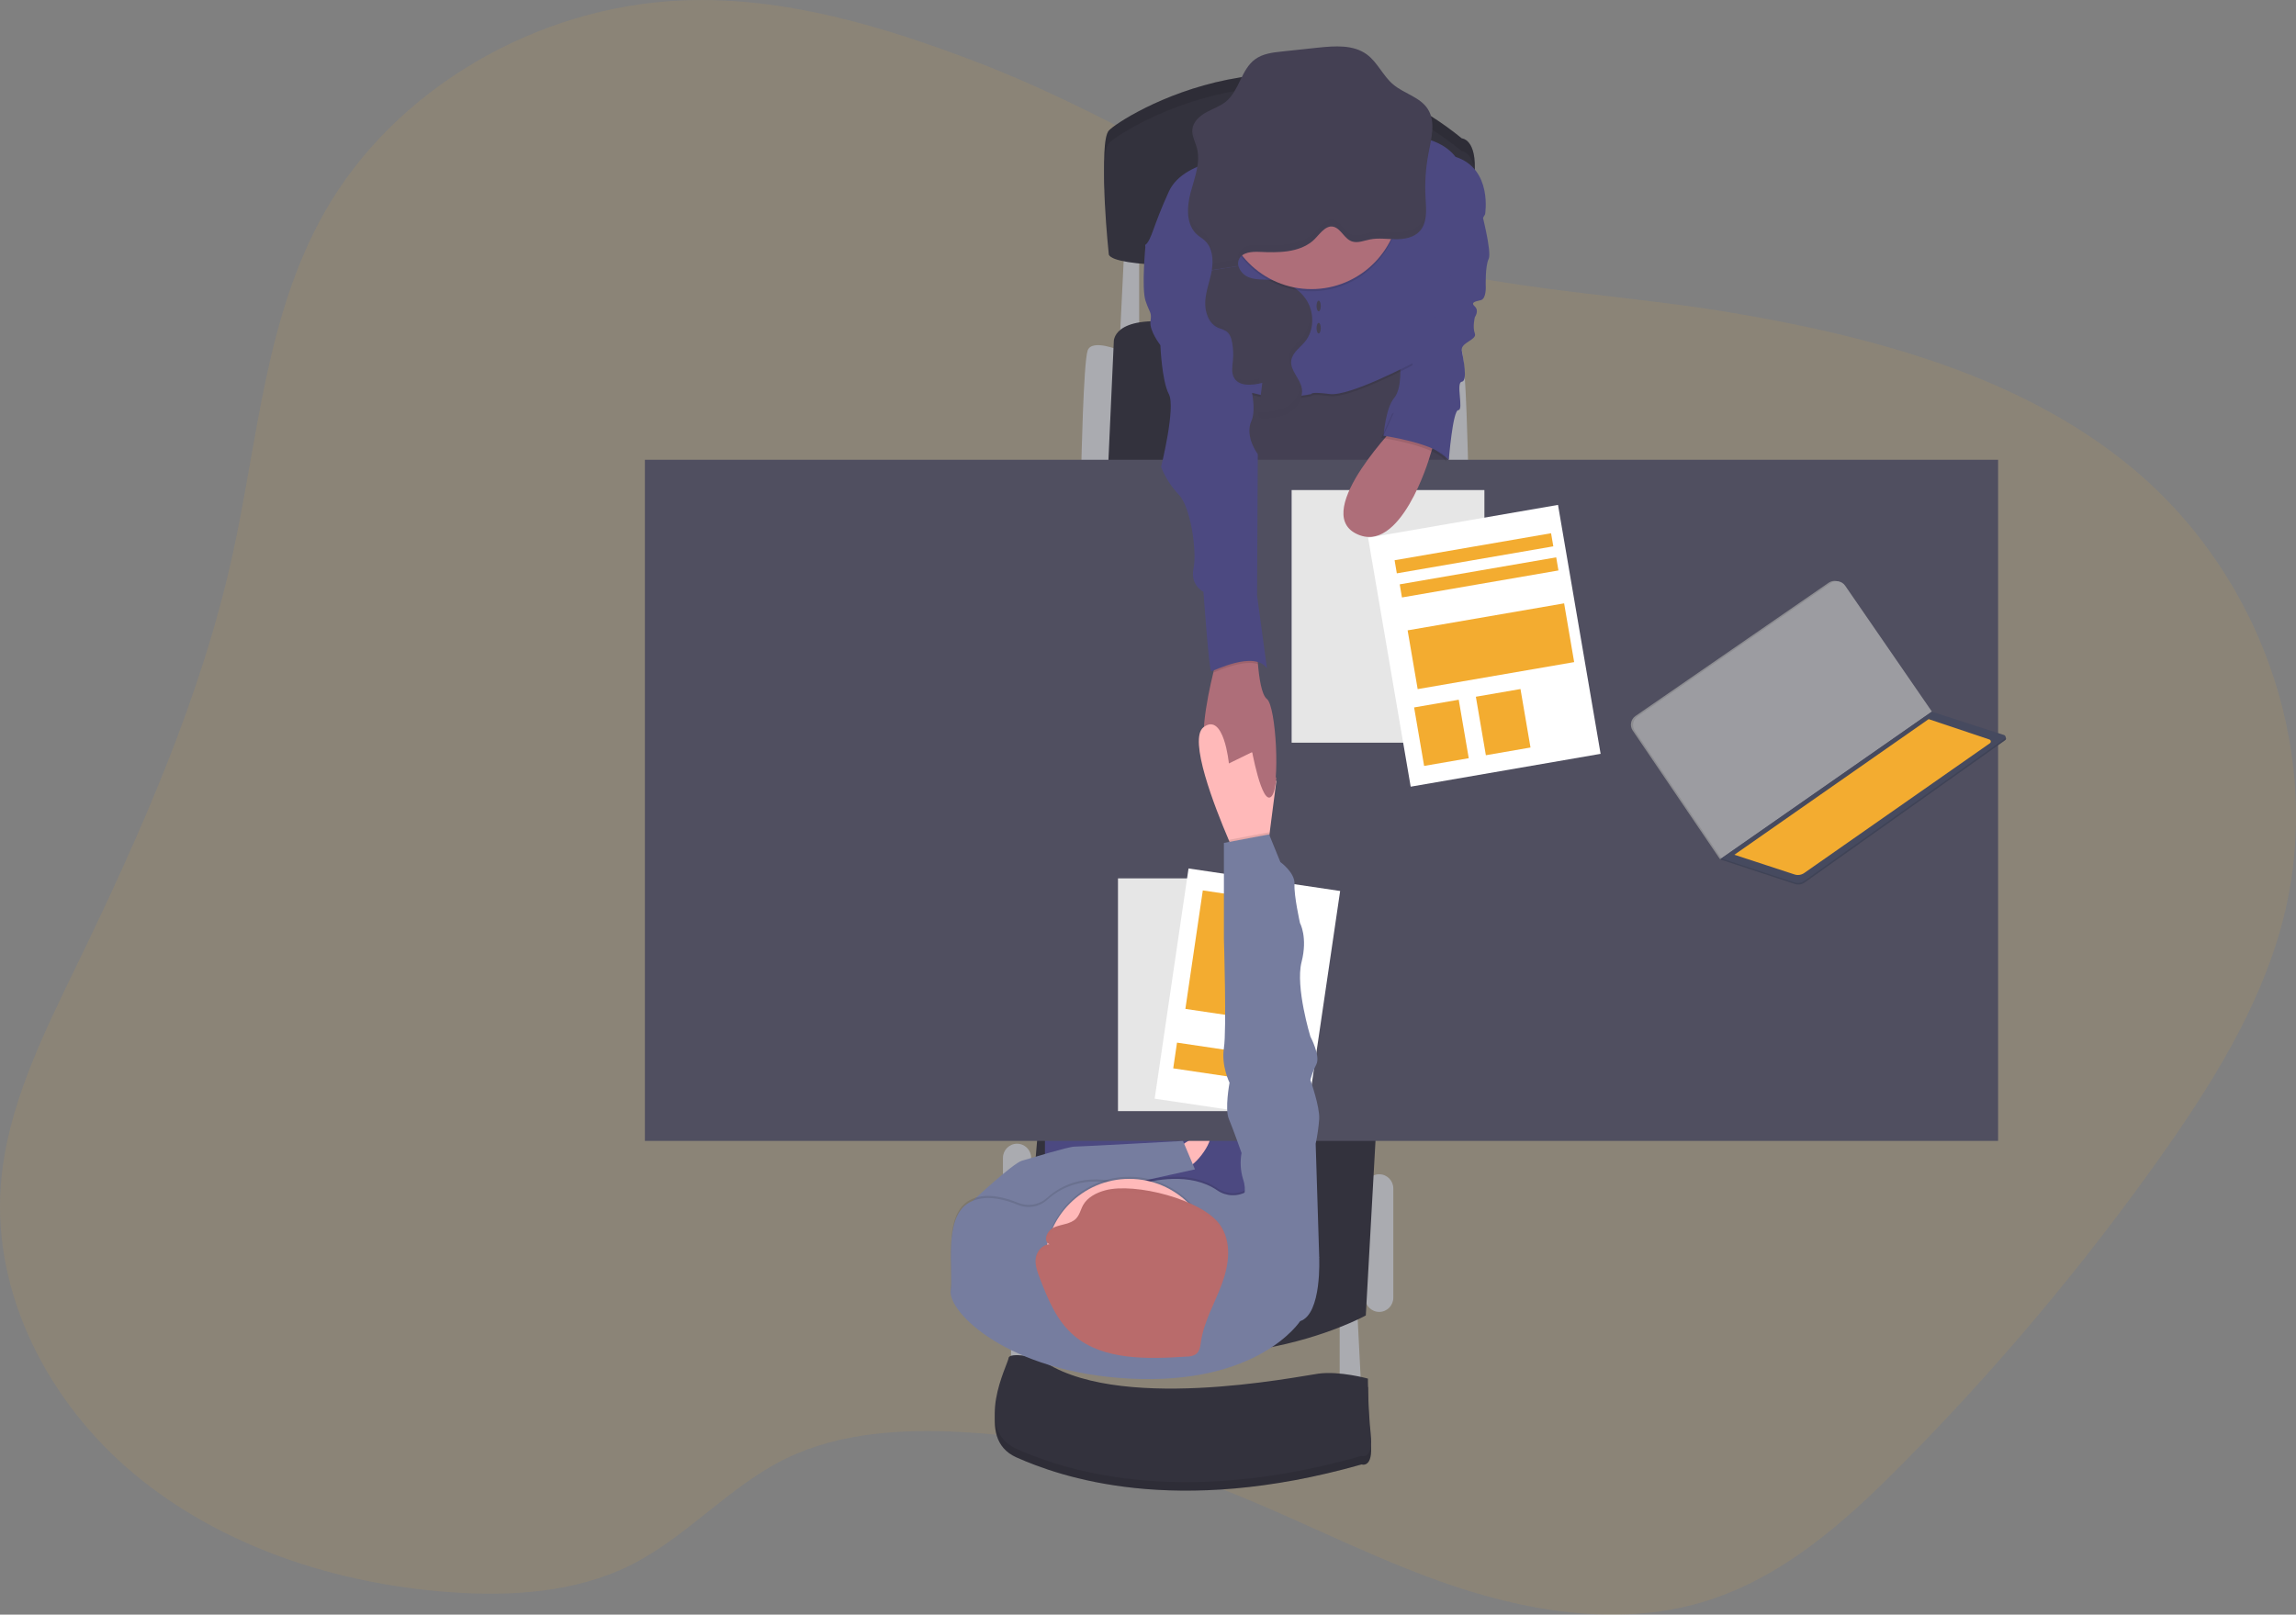 <svg width="870" height="612" viewBox="0 0 870 612" fill="none" xmlns="http://www.w3.org/2000/svg">
<rect x="0" y="0" width="870" height="612" fill="#808080" stroke="none"/>
<g id="undraw_interview_rmcf 1" clip-path="url(#clip0)">
<path id="Vector" opacity="0.1" d="M370.124 23.526C334.759 10.004 297.388 -1.291 259.239 0.129C203.146 2.21 149.3 33.941 122.931 80.533C100.558 120.008 97.797 166.277 88.16 210.086C76.299 264.051 53.541 315.354 29.242 365.512C16.194 392.459 2.423 419.986 0.281 449.522C-2.688 490.531 18.152 531.394 50.837 558.672C83.521 585.949 126.927 600.342 170.493 603.48C193.677 605.15 217.903 603.601 238.495 593.452C260.282 582.714 276.163 563.311 298.038 552.726C318.309 542.915 342.022 541.544 364.78 542.818C394.494 544.482 423.827 550.349 451.912 560.245C483.722 571.475 513.301 587.748 544.999 599.14C576.697 610.531 612.198 616.889 644.634 607.385C675.128 598.454 699.202 576.768 720.909 554.807C756.403 518.963 788.935 480.274 818.184 439.123C837.773 411.523 856.005 382.406 864.664 350.24C881.227 288.739 858.436 219.356 807.889 177.355C766.008 142.558 709.803 127.455 654.785 118.29C604.615 109.932 546.604 109.415 500.422 87.632C456.382 66.834 416.306 41.194 370.124 23.526Z" fill="#F3AC30"/>
<path id="Vector_2" d="M507.628 499.398V528.708H515.917L514.312 497.243L507.628 499.398Z" fill="#AAABB0"/>
<path id="Vector_3" d="M383.108 493.484V522.794H391.406L389.801 491.33L383.108 493.484Z" fill="#AAABB0"/>
<path id="Vector_4" d="M527.954 450.458C527.954 447.486 525.56 445.077 522.606 445.077C519.652 445.077 517.257 447.486 517.257 450.458V491.87C517.257 494.842 519.652 497.252 522.606 497.252C525.56 497.252 527.954 494.842 527.954 491.87V450.458Z" fill="#AAABB0"/>
<path id="Vector_5" d="M390.732 438.889C390.732 435.917 388.337 433.508 385.383 433.508C382.429 433.508 380.035 435.917 380.035 438.889V491.862C380.035 494.834 382.429 497.243 385.383 497.243C388.337 497.243 390.732 494.834 390.732 491.862V438.889Z" fill="#AAABB0"/>
<path id="Vector_6" d="M541.604 132.853C541.604 132.853 552.301 128.278 553.906 132.853C555.511 137.427 556.314 176.959 556.314 176.959H546.146L541.604 132.853Z" fill="#AAABB0"/>
<path id="Vector_7" d="M424.443 132.853C424.443 132.853 413.738 128.278 412.134 132.853C410.529 137.427 409.726 176.959 409.726 176.959H419.893L424.443 132.853Z" fill="#AAABB0"/>
<path id="Vector_8" d="M426.04 93.587L424.435 126.398H431.658V92.78L426.04 93.587Z" fill="#AAABB0"/>
<path id="Vector_9" d="M419.893 176.959L422.036 129.626C422.036 129.626 421.234 119.137 446.64 122.364C472.046 125.592 546.419 132.046 546.419 132.046V176.959H419.893Z" fill="#33323D"/>
<path id="Vector_10" d="M521.543 426.255L517.53 498.591C517.53 498.591 458.677 531.403 387.257 500.204L393.677 424.101L521.543 426.255Z" fill="#33323D"/>
<path id="Vector_11" d="M465.634 141.453L466.966 188.246H549.894L545.079 126.398L465.634 141.453Z" fill="#444053"/>
<path id="Vector_12" d="M474.06 395.323H395.948V494.823H474.06V395.323Z" fill="#4C4981"/>
<path id="Vector_13" d="M445.308 435.936C445.308 435.936 456.542 427.062 458.412 429.748C460.282 432.435 451.736 444.004 448.253 442.657C444.77 441.309 445.308 435.936 445.308 435.936Z" fill="#FFB9B9"/>
<path id="Vector_14" d="M757.116 174.265H244.361V432.435H757.116V174.265Z" fill="#504F60"/>
<path id="Vector_15" d="M420.158 91.707C420.158 91.707 416.146 54.054 420.158 49.488C424.171 44.922 491.578 1.614 553.906 52.441C553.906 52.441 559.788 52.715 558.721 66.156C558.092 74.663 558.135 83.207 558.849 91.707C558.849 91.707 424.708 101.388 420.158 91.707Z" fill="#33323D"/>
<path id="Vector_16" opacity="0.1" d="M420.158 91.707C420.158 91.707 416.146 54.054 420.158 49.488C424.171 44.922 491.578 1.614 553.906 52.441C553.906 52.441 559.788 52.715 558.721 66.156C558.092 74.663 558.135 83.207 558.849 91.707C558.849 91.707 424.708 101.388 420.158 91.707Z" fill="black"/>
<path id="Vector_17" d="M420.158 96.547C420.158 96.547 416.146 58.895 420.158 54.329C424.171 49.762 491.578 6.454 553.906 57.282C553.906 57.282 559.788 57.556 558.721 70.997C558.092 79.504 558.135 88.047 558.849 96.547C558.849 96.547 424.708 106.229 420.158 96.547Z" fill="#33323D"/>
<path id="Vector_18" d="M561.129 79.339C561.129 79.339 565.406 95.475 564.074 98.161C562.742 100.848 562.982 108.383 562.982 108.383C562.982 108.383 563.271 113.224 561.129 113.756C558.986 114.289 557.116 114.563 558.85 116.176C560.583 117.79 558.85 120.21 558.85 120.21C558.85 120.21 557.911 123.978 558.85 126.398C559.788 128.819 553.361 129.827 553.906 132.853C554.452 135.878 556.25 144.414 553.906 144.688C551.563 144.962 554.709 155.443 552.598 155.443C550.488 155.443 548.987 174.265 548.987 174.265C548.987 174.265 534.141 161.631 524.247 165.124C524.247 165.124 525.049 154.636 528.259 150.868C531.469 147.1 530.498 137.427 530.498 137.427L546.419 89.287L561.129 79.339Z" fill="#4C4981"/>
<path id="Vector_19" d="M481.684 301.833C478.209 305.697 474.462 285.06 474.462 285.06C474.462 285.06 464.567 298.775 458.147 289.634C453.702 283.301 457.208 265.358 459.752 254.943C460.892 250.312 461.855 247.165 461.855 247.165L476.299 244.745C476.299 244.745 476.347 247.908 476.668 251.748C477.102 256.936 478.041 263.374 480.039 264.915C483.562 267.585 485.167 297.936 481.684 301.833Z" fill="#AE6E79"/>
<path id="Vector_20" opacity="0.1" d="M474.197 60.242C474.197 60.242 449.047 59.976 442.9 73.417C436.753 86.858 436.481 91.441 434.073 93.587C431.666 95.733 460.282 107.036 460.282 107.036L461.622 153.288C461.622 153.288 467.239 147.568 476.331 150.158C485.423 152.748 496.931 150.158 496.931 150.158C496.931 150.158 496.393 149.182 503.888 150.158C511.383 151.134 535.185 138.5 535.185 138.5C535.185 138.5 535.578 118.266 535.048 113.958C534.519 109.65 552.029 77.992 552.029 77.992C552.029 77.992 565.671 64.817 551.499 60.242C551.499 60.242 546.483 52.642 533.58 52.715C520.676 52.788 474.197 60.242 474.197 60.242Z" fill="black"/>
<path id="Vector_21" d="M474.197 59.436C474.197 59.436 449.047 59.169 442.9 72.61C436.753 86.051 436.481 90.634 434.073 92.78C431.666 94.926 460.282 106.229 460.282 106.229L461.622 152.482C461.622 152.482 467.239 146.762 476.331 149.351C485.423 151.941 496.931 149.351 496.931 149.351C496.931 149.351 496.393 148.375 503.888 149.351C511.383 150.328 535.185 137.693 535.185 137.693C535.185 137.693 544.541 122.364 544.012 118.064C543.482 113.764 562.733 81.219 562.733 81.219C562.733 81.219 565.679 64.01 551.499 59.436C551.499 59.436 546.483 51.836 533.58 51.908C520.676 51.981 474.197 59.436 474.197 59.436Z" fill="#4C4981"/>
<path id="Vector_22" opacity="0.1" d="M476.733 251.724C471.22 249.997 462.569 253.805 459.816 254.951C460.956 250.32 461.919 247.174 461.919 247.174L476.363 244.753C476.363 244.753 476.387 247.916 476.733 251.724Z" fill="black"/>
<path id="Vector_23" d="M441.825 92.78H434.073C434.073 92.78 432.468 109.19 434.073 114.03C435.678 118.871 436.481 118.169 435.943 121.751C435.405 125.333 439.69 130.82 439.69 130.82C439.69 130.82 440.22 144.341 442.9 149.376C445.581 154.41 439.955 176.984 439.955 176.984C441.49 180.88 443.759 184.442 446.64 187.472C451.19 192.038 453.597 208.981 452.257 215.435C450.917 221.889 456.005 224.309 456.005 224.309C456.005 224.309 458.147 254.435 458.95 254.435C459.752 254.435 475.264 246.367 480.079 253.353L476.331 225.657L476.604 172.143C476.604 172.143 471.516 165.414 474.197 159.501C476.877 153.587 472.054 139.597 472.054 139.597L465.097 108.407L441.825 92.78Z" fill="#4C4981"/>
<path id="Vector_24" d="M393.677 517.954C393.677 517.954 382.442 515.533 382.177 517.954C381.912 520.374 368.8 545.118 385.122 552.379C401.445 559.64 445.035 575.235 515.925 555.065C515.925 555.065 520.467 556.679 519.4 546.731C518.333 536.784 518.333 525.755 518.333 525.755C518.333 525.755 507.628 522.794 499.603 523.875C491.578 524.956 421.763 539.204 393.677 517.954Z" fill="#33323D"/>
<path id="Vector_25" opacity="0.1" d="M393.677 517.954C393.677 517.954 382.442 515.533 382.177 517.954C381.912 520.374 368.8 545.118 385.122 552.379C401.445 559.64 445.035 575.235 515.925 555.065C515.925 555.065 520.467 556.679 519.4 546.731C518.333 536.784 518.333 525.755 518.333 525.755C518.333 525.755 507.628 522.794 499.603 523.875C491.578 524.956 421.763 539.204 393.677 517.954Z" fill="black"/>
<path id="Vector_26" d="M393.677 514.726C393.677 514.726 382.442 512.306 382.177 514.726C381.912 517.147 368.8 541.891 385.122 549.152C401.445 556.413 445.035 572.008 515.925 551.838C515.925 551.838 520.467 553.452 519.4 543.504C518.333 533.557 518.333 522.528 518.333 522.528C518.333 522.528 507.628 519.567 499.603 520.648C491.578 521.729 421.763 535.977 393.677 514.726Z" fill="#33323D"/>
<path id="Vector_27" d="M459.191 102.445C458.5 106.39 456.936 110.182 456.695 114.176C456.454 118.169 457.987 122.711 461.654 124.277C462.677 124.584 463.669 124.989 464.615 125.487C466.028 126.447 466.605 128.254 466.902 129.948C467.296 132.136 467.391 134.367 467.183 136.58C466.983 138.807 466.509 141.203 467.6 143.147C469.518 146.592 474.518 146.084 478.321 145.116L477.013 155.305C476.909 156.112 476.845 157.024 477.431 157.572C477.707 157.768 478.021 157.907 478.351 157.979C478.682 158.051 479.024 158.055 479.357 157.992C482.663 157.782 486.065 157.322 488.898 155.572C491.731 153.821 493.841 150.561 493.304 147.278C492.678 143.47 488.762 140.444 489.291 136.62C489.701 133.659 492.581 131.78 494.475 129.505C497.902 125.342 498.086 119.016 495.398 114.305C492.71 109.593 487.518 106.673 482.173 106.14C479.212 105.842 476.131 106.205 473.346 105.172C472.377 104.815 471.504 104.237 470.794 103.484C470.084 102.731 469.557 101.823 469.254 100.832" fill="#444053"/>
<path id="Vector_28" d="M365.863 461.213L368.664 455.081C368.664 455.081 383.782 440.922 387.257 439.93C390.732 438.937 404.911 434.613 407.054 434.613C409.197 434.613 448.253 432.459 448.253 432.459L452.795 443.221L403.78 454.04L387.257 466.142L365.863 461.213Z" fill="#767D9F"/>
<path id="Vector_29" d="M483.626 296.089L481.066 315.895L480.079 323.519L468.579 325.133C468.579 325.133 467.336 322.454 465.578 318.34C460.242 305.851 450.195 280.098 456.021 275.653C463.765 269.731 465.65 289.368 465.65 289.368L474.478 285.06L483.626 296.089Z" fill="#FFB9B9"/>
<path id="Vector_30" d="M481.708 332.934H423.633V421.14H481.708V332.934Z" fill="white"/>
<path id="Vector_31" opacity="0.1" d="M481.708 332.934H423.633V421.14H481.708V332.934Z" fill="black"/>
<path id="Vector_32" d="M507.81 337.71L450.359 329.171L437.528 416.428L494.978 424.967L507.81 337.71Z" fill="white"/>
<path id="Vector_33" d="M485.338 341.888L455.767 337.493L449.163 382.402L478.734 386.797L485.338 341.888Z" fill="#F3AC30"/>
<path id="Vector_34" d="M481.819 400.507L445.993 395.182L444.559 404.935L480.385 410.26L481.819 400.507Z" fill="#F3AC30"/>
<path id="Vector_35" opacity="0.1" d="M496.931 110.392C515.47 110.392 530.498 95.282 530.498 76.644C530.498 58.006 515.47 42.897 496.931 42.897C478.392 42.897 463.363 58.006 463.363 76.644C463.363 95.282 478.392 110.392 496.931 110.392Z" fill="black"/>
<path id="Vector_36" d="M496.931 109.585C515.47 109.585 530.498 94.476 530.498 75.837C530.498 57.199 515.47 42.09 496.931 42.09C478.392 42.09 463.363 57.199 463.363 75.837C463.363 94.476 478.392 109.585 496.931 109.585Z" fill="#AE6E79"/>
<path id="Vector_37" d="M469.253 100.848C469.025 99.978 469.108 99.056 469.486 98.242C470.762 95.571 474.397 95.337 477.342 95.475C484.268 95.797 491.867 95.838 497.284 91.441C499.531 89.633 502.042 85.091 505.309 85.954C508.213 86.721 509.425 90.682 512.451 91.562C514.641 92.199 516.912 91.182 519.143 90.755C522.353 90.117 525.643 90.65 528.901 90.674C532.159 90.698 535.698 90.077 537.921 87.681C540.922 84.454 540.433 79.412 540.168 74.99C539.839 69.279 540.224 63.549 541.315 57.935C542.407 52.352 544.084 46.108 541.019 41.323C538.098 36.765 532.047 35.514 527.914 32.021C524.046 28.794 522 23.622 517.915 20.629C512.772 16.862 505.782 17.402 499.459 18.056L485.736 19.524C482.197 19.903 478.514 20.331 475.601 22.453C470.345 26.277 469.623 34.224 464.647 38.411C462.432 40.266 459.6 41.186 457.072 42.574C454.544 43.962 452.105 46.156 451.816 49.028C451.575 51.448 452.875 53.683 453.509 56.015C455.01 61.582 452.666 67.31 451.166 72.917C449.665 78.524 449.376 85.333 453.734 89.052C454.616 89.811 455.644 90.392 456.502 91.182C459.447 93.885 459.849 98.443 459.166 102.381" fill="#444053"/>
<path id="Vector_38" d="M499.667 117.992C500.11 117.992 500.47 117.089 500.47 115.975C500.47 114.861 500.11 113.958 499.667 113.958C499.224 113.958 498.865 114.861 498.865 115.975C498.865 117.089 499.224 117.992 499.667 117.992Z" fill="#444053"/>
<path id="Vector_39" d="M499.667 126.398C500.11 126.398 500.47 125.495 500.47 124.381C500.47 123.268 500.11 122.365 499.667 122.365C499.224 122.365 498.865 123.268 498.865 124.381C498.865 125.495 499.224 126.398 499.667 126.398Z" fill="#444053"/>
<path id="Vector_40" d="M481.868 301.777C482.727 300.784 483.297 298.235 483.626 294.87L474.06 282.882C474.06 282.882 478.113 306.125 481.868 301.777Z" fill="#AE6E79"/>
<path id="Vector_41" opacity="0.1" d="M492.654 499.938C492.654 499.938 476.957 524.335 427.918 521.721C381.72 519.301 359.17 496.445 360.246 488.377C361.321 480.309 357.301 460.672 367.195 455.025C372.933 451.757 380.484 453.693 385.812 455.904C387.653 456.656 389.668 456.867 391.624 456.515C393.58 456.162 395.396 455.259 396.862 453.911C401.733 449.498 410.817 444.528 425.158 448.441C427.003 448.936 428.949 448.9 430.775 448.336C436.745 446.505 450.957 443.326 461.269 450.386C462.899 451.515 464.814 452.155 466.792 452.231C468.77 452.306 470.729 451.815 472.439 450.813L472.584 450.724C477.399 447.764 499.868 475.735 499.868 475.735C499.868 475.735 500.943 497.251 492.654 499.938Z" fill="black"/>
<path id="Vector_42" d="M492.654 500.745C492.654 500.745 476.957 525.142 427.918 522.528C381.72 520.108 359.17 497.251 360.246 489.184C361.321 481.116 357.301 461.479 367.195 455.831C372.933 452.564 380.484 454.5 385.812 456.711C387.653 457.462 389.668 457.674 391.624 457.321C393.58 456.969 395.396 456.066 396.862 454.718C401.733 450.305 410.817 445.335 425.158 449.248C427.003 449.743 428.949 449.706 430.775 449.143C436.745 447.312 450.957 444.133 461.269 451.192C462.899 452.322 464.814 452.962 466.792 453.037C468.77 453.113 470.729 452.621 472.439 451.62L472.584 451.531C477.399 448.57 499.868 476.541 499.868 476.541C499.868 476.541 500.943 498.058 492.654 500.745Z" fill="#767D9F"/>
<path id="Vector_43" opacity="0.1" d="M427.918 510.297C445.575 510.297 459.889 495.907 459.889 478.155C459.889 460.403 445.575 446.013 427.918 446.013C410.261 446.013 395.948 460.403 395.948 478.155C395.948 495.907 410.261 510.297 427.918 510.297Z" fill="black"/>
<path id="Vector_44" d="M427.918 511.104C445.575 511.104 459.889 496.713 459.889 478.962C459.889 461.21 445.575 446.82 427.918 446.82C410.261 446.82 395.948 461.21 395.948 478.962C395.948 496.713 410.261 511.104 427.918 511.104Z" fill="#FFB9B9"/>
<path id="Vector_45" d="M418.754 451.176C415.4 452.088 412.093 453.831 410.456 456.695C409.469 458.421 409.124 460.495 407.696 461.931C405.674 463.972 402.263 464.012 399.527 465.158C396.79 466.303 394.985 470.337 397.665 471.612C394.872 471.757 392.802 474.347 392.457 476.921C392.112 479.494 393.083 482.06 394.022 484.512C397.087 492.451 400.385 500.737 407.142 506.384C418.152 515.598 434.747 515.17 449.537 514.194C450.745 514.234 451.943 513.956 453.011 513.387C454.616 512.322 454.817 510.281 455.082 508.49C456.197 500.842 460.322 493.895 463.018 486.594C465.715 479.293 466.822 470.716 462.28 464.254C455.595 454.67 430.005 448.11 418.754 451.176Z" fill="#B96B6B"/>
<path id="Vector_46" opacity="0.1" d="M481.066 315.895L480.079 323.519L468.579 325.133C468.579 325.133 467.336 322.454 465.578 318.34L480.881 315.451L481.066 315.895Z" fill="black"/>
<path id="Vector_47" d="M493.183 484.343L499.876 476.541L498.536 433.516C499.195 430.412 499.643 427.266 499.876 424.101C500.141 419.526 496.53 409.312 496.53 409.312C497.09 407.268 497.85 405.284 498.801 403.391C500.406 400.163 496.538 392.902 496.538 392.902C496.538 392.902 490.776 374.08 493.183 364.665C495.591 355.25 492.597 349.877 492.597 349.877C492.597 349.877 490.246 339.389 490.511 335.088C490.776 330.788 485.159 326.746 485.159 326.746L480.881 316.258L463.765 319.485V355.79C463.765 355.79 464.832 390.482 463.765 397.211C462.697 403.939 465.899 410.385 465.899 410.385C465.899 410.385 464.029 420.333 465.634 424.101C467.239 427.868 470.449 437.009 470.449 437.009C469.853 440.276 470.038 443.638 470.987 446.82C472.592 451.531 470.987 454.218 470.987 454.218L493.183 484.343Z" fill="#767D9F"/>
<g id="Group" opacity="0.1">
<path id="Vector_48" opacity="0.1" d="M541.34 55.281C540.435 60.003 540.029 64.809 540.128 69.617C540.197 65.619 540.613 61.634 541.372 57.709C542.078 54.127 542.977 50.27 542.784 46.697C542.488 49.586 542.006 52.454 541.34 55.281V55.281Z" fill="black"/>
<path id="Vector_49" opacity="0.1" d="M456.526 88.585C455.668 87.778 454.64 87.213 453.758 86.447C451.415 84.438 450.427 81.525 450.235 78.379C450.002 82.413 450.821 86.317 453.758 88.867C454.64 89.633 455.668 90.214 456.526 91.005C458.321 92.791 459.362 95.204 459.431 97.742C459.664 94.353 458.982 90.827 456.526 88.585Z" fill="black"/>
<path id="Vector_50" opacity="0.1" d="M453.966 58.459C454.107 56.755 453.96 55.04 453.533 53.385C453.068 51.658 452.233 49.972 451.928 48.237C451.928 48.423 451.864 48.617 451.84 48.818C451.607 51.239 452.907 53.473 453.533 55.805C453.764 56.673 453.909 57.562 453.966 58.459V58.459Z" fill="black"/>
<path id="Vector_51" opacity="0.1" d="M537.945 85.027C535.722 87.447 532.183 88.044 528.925 88.02C525.667 87.996 522.369 87.463 519.167 88.109C516.936 88.56 514.665 89.569 512.475 88.915C509.449 88.036 508.238 84.075 505.341 83.308C502.043 82.437 499.531 86.979 497.316 88.786C491.899 93.143 484.3 93.103 477.375 92.82C474.429 92.683 470.794 92.917 469.526 95.596C469.14 96.408 469.057 97.333 469.294 98.201L459.487 99.75C459.45 100.562 459.362 101.37 459.223 102.171L469.294 100.557C469.057 99.689 469.14 98.763 469.526 97.951C470.794 95.273 474.429 95.039 477.375 95.176C484.3 95.499 491.899 95.539 497.316 91.142C499.563 89.335 502.075 84.793 505.341 85.664C508.238 86.422 509.449 90.392 512.475 91.271C514.665 91.9 516.936 90.892 519.167 90.464C522.377 89.819 525.667 90.351 528.925 90.376C532.183 90.4 535.722 89.779 537.945 87.382C540.168 84.986 540.489 81.412 540.353 77.927C540.256 80.63 539.703 83.131 537.945 85.027Z" fill="black"/>
</g>
<g id="Group_2" opacity="0.1">
<path id="Vector_52" opacity="0.1" d="M463.66 123.776C462.715 123.276 461.723 122.871 460.699 122.566C458.958 121.771 457.575 120.349 456.823 118.581C457.425 121.364 458.95 123.897 461.502 124.987C462.526 125.291 463.518 125.696 464.463 126.197C465.067 126.626 465.555 127.2 465.883 127.867C465.562 126.285 464.976 124.672 463.66 123.776Z" fill="black"/>
<path id="Vector_53" opacity="0.1" d="M477.366 143.405C473.667 144.349 468.836 144.841 466.806 141.687C466.869 142.447 467.088 143.186 467.448 143.857C469.181 146.963 473.418 146.858 477.021 146.092L477.366 143.405Z" fill="black"/>
<path id="Vector_54" opacity="0.1" d="M492.357 145.616C492.87 148.891 490.752 152.159 487.943 153.877C485.134 155.596 481.708 156.072 478.402 156.298C477.876 156.366 477.342 156.305 476.845 156.12C476.694 156.461 476.646 156.839 476.705 157.208C476.765 157.576 476.93 157.919 477.18 158.195C477.43 158.47 477.755 158.666 478.114 158.759C478.474 158.852 478.853 158.838 479.204 158.718C482.51 158.508 485.913 158.048 488.746 156.298C491.578 154.547 493.697 151.288 493.151 148.004C492.997 147.175 492.73 146.371 492.357 145.616V145.616Z" fill="black"/>
<path id="Vector_55" opacity="0.1" d="M495.92 116.41C496.41 118.372 496.447 120.42 496.03 122.399C495.613 124.377 494.752 126.233 493.512 127.826C491.618 130.134 488.738 131.981 488.328 134.942C488.192 136.303 488.472 137.674 489.131 138.871C489.058 138.371 489.058 137.863 489.131 137.363C489.54 134.402 492.421 132.522 494.315 130.247C497.428 126.463 497.862 120.888 495.92 116.41Z" fill="black"/>
</g>
<g id="Group_3" opacity="0.1">
<path id="Vector_56" opacity="0.1" d="M399.535 466.4C402.263 465.263 405.674 465.222 407.704 463.173C409.132 461.737 409.477 459.664 410.464 457.945C412.069 455.073 415.4 453.338 418.754 452.427C429.989 449.361 455.603 455.912 462.28 465.408C464.237 468.281 465.303 471.672 465.345 475.154C465.603 471.134 464.527 467.142 462.288 463.802C455.611 454.307 430.021 447.755 418.762 450.821C415.408 451.733 412.101 453.467 410.472 456.34C409.485 458.058 409.14 460.131 407.712 461.568C405.682 463.609 402.271 463.649 399.543 464.795C397.464 465.658 395.924 468.207 396.485 469.918C396.709 469.144 397.098 468.429 397.625 467.821C398.151 467.214 398.803 466.729 399.535 466.4V466.4Z" fill="black"/>
<path id="Vector_57" opacity="0.1" d="M392.473 478.123C392.81 475.541 394.88 472.959 397.681 472.814C397.387 472.691 397.124 472.503 396.912 472.264C396.699 472.025 396.543 471.742 396.453 471.434C395.388 471.832 394.451 472.515 393.744 473.41C393.037 474.304 392.586 475.376 392.441 476.509C392.365 477.166 392.365 477.829 392.441 478.486C392.473 478.365 392.473 478.244 392.473 478.123Z" fill="black"/>
</g>
<path id="Vector_58" d="M562.461 185.753H489.436V281.494H562.461V185.753Z" fill="white"/>
<path id="Vector_59" opacity="0.1" d="M562.461 185.753H489.436V281.494H562.461V185.753Z" fill="black"/>
<g id="tableresume">
<path id="Vector_60" d="M590.361 191.37L518.393 203.816L534.537 298.171L606.505 285.725L590.361 191.37Z" fill="white"/>
<path id="Vector_61" d="M552.744 265.214L535.836 268.138L539.628 290.305L556.537 287.381L552.744 265.214Z" fill="#F3AC30"/>
<path id="Vector_62" d="M576.142 261.163L559.233 264.087L563.026 286.255L579.935 283.331L576.142 261.163Z" fill="#F3AC30"/>
<path id="Vector_63" d="M592.676 228.686L533.379 238.923L537.182 261.191L596.48 250.954L592.676 228.686Z" fill="#F3AC30"/>
<path id="Vector_64" d="M587.734 202.109L528.436 212.346L529.285 217.314L588.582 207.077L587.734 202.109Z" fill="#F3AC30"/>
<path id="Vector_65" d="M589.678 211.247L530.381 221.485L531.229 226.452L590.527 216.215L589.678 211.247Z" fill="#F3AC30"/>
</g>
<path id="Vector_66" d="M530.498 159.743C530.498 159.743 496.931 193.627 513.783 202.236C530.635 210.844 541.604 173.595 541.604 173.595L544.269 165.124L530.498 159.743Z" fill="#AE6E79"/>
<path id="Vector_67" opacity="0.1" d="M527.561 156.749L523.412 165.963C523.412 165.963 543.875 168.851 548.153 175.072L545.617 158.815L542.608 151.877L527.561 156.749Z" fill="black"/>
<path id="Vector_68" d="M528.364 155.943L524.215 165.156C524.215 165.156 544.678 168.044 548.955 174.265L546.419 158.008L543.41 151.07L528.364 155.943Z" fill="#4C4981"/>
<path id="Vector_69" d="M652.233 325.343L651.792 325.649L652.402 325.923L653.06 325.867L653.14 325.407L652.233 325.343Z" fill="#464A5F"/>
<path id="Vector_70" opacity="0.1" d="M652.233 325.343L651.792 325.649L652.402 325.923L653.06 325.867L653.14 325.407L652.233 325.343Z" fill="black"/>
<path id="Vector_71" d="M652.233 325.343L651.784 325.633L651.431 325.197L651.647 324.842L651.848 324.778L652.233 325.343Z" fill="#9C9CA1"/>
<path id="Vector_72" opacity="0.1" d="M652.233 325.343L651.784 325.633L651.431 325.197L651.647 324.842L651.848 324.778L652.233 325.343Z" fill="black"/>
<path id="Vector_73" d="M731.22 269.586L698.367 221.881C698.076 221.455 697.705 221.091 697.273 220.81C696.842 220.529 696.36 220.336 695.855 220.242C695.35 220.149 694.831 220.156 694.328 220.264C693.826 220.372 693.349 220.579 692.926 220.873L619.693 271.409C618.836 272.001 618.248 272.909 618.057 273.936C617.866 274.963 618.088 276.025 618.674 276.887L651.439 325.197L731.22 269.586Z" fill="#9C9CA1"/>
<path id="Vector_74" opacity="0.1" d="M731.22 269.586L698.367 221.881C698.076 221.455 697.705 221.091 697.273 220.81C696.842 220.529 696.36 220.336 695.855 220.242C695.35 220.149 694.831 220.156 694.328 220.264C693.826 220.372 693.349 220.579 692.926 220.873L619.693 271.409C618.836 272.001 618.248 272.909 618.057 273.936C617.866 274.963 618.088 276.025 618.674 276.887L651.439 325.197L731.22 269.586Z" fill="black"/>
<path id="Vector_75" d="M759.483 279.13L732.199 270.32L652.402 325.932L680.119 335.048C680.739 335.251 681.398 335.305 682.043 335.207C682.688 335.109 683.301 334.861 683.835 334.483L759.708 280.623C759.85 280.543 759.965 280.421 760.037 280.273C760.108 280.126 760.133 279.96 760.109 279.798C760.085 279.636 760.012 279.486 759.9 279.366C759.788 279.247 759.643 279.164 759.483 279.13Z" fill="#464A5F"/>
<path id="Vector_76" opacity="0.1" d="M759.483 279.13L732.199 270.32L652.402 325.932L680.119 335.048C680.739 335.251 681.398 335.305 682.043 335.207C682.688 335.109 683.301 334.861 683.835 334.483L759.708 280.623C759.85 280.543 759.965 280.421 760.037 280.273C760.108 280.126 760.133 279.96 760.109 279.798C760.085 279.636 760.012 279.486 759.9 279.366C759.788 279.247 759.643 279.164 759.483 279.13Z" fill="black"/>
<g id="Group_4" opacity="0.1">
<path id="Vector_77" opacity="0.1" d="M719.135 267.569L717.121 264.665C717 264.496 716.819 264.381 716.616 264.344C716.412 264.306 716.202 264.349 716.03 264.463L713.036 266.472C712.868 266.591 712.752 266.77 712.712 266.973C712.672 267.176 712.71 267.386 712.82 267.561L714.674 270.425C714.79 270.597 714.967 270.717 715.169 270.76C715.37 270.804 715.581 270.767 715.757 270.659L718.911 268.666C719.082 268.548 719.201 268.368 719.243 268.163C719.285 267.959 719.246 267.746 719.135 267.569V267.569Z" fill="black"/>
<path id="Vector_78" opacity="0.1" d="M713.759 271.312L711.736 268.416C711.615 268.248 711.434 268.133 711.231 268.095C711.028 268.057 710.818 268.1 710.645 268.214L707.66 270.239C707.491 270.357 707.373 270.536 707.331 270.739C707.289 270.942 707.326 271.153 707.435 271.329L709.289 274.193C709.404 274.366 709.58 274.487 709.782 274.532C709.984 274.577 710.195 274.542 710.372 274.435L713.534 272.442C713.623 272.383 713.7 272.307 713.76 272.219C713.82 272.13 713.861 272.03 713.882 271.925C713.903 271.819 713.903 271.711 713.882 271.606C713.861 271.501 713.819 271.401 713.759 271.312Z" fill="black"/>
<path id="Vector_79" opacity="0.1" d="M708.109 275.241L706.087 272.345C705.966 272.177 705.785 272.062 705.582 272.024C705.378 271.986 705.168 272.029 704.996 272.143L702.002 274.168C701.832 274.288 701.715 274.469 701.674 274.673C701.634 274.878 701.674 275.09 701.786 275.266L703.639 278.13C703.756 278.301 703.933 278.421 704.135 278.465C704.336 278.508 704.547 278.472 704.723 278.364L707.877 276.371C707.967 276.313 708.044 276.238 708.105 276.149C708.165 276.06 708.208 275.961 708.229 275.855C708.251 275.75 708.251 275.642 708.231 275.536C708.21 275.431 708.169 275.331 708.109 275.241V275.241Z" fill="black"/>
<path id="Vector_80" opacity="0.1" d="M702.388 279.227L700.365 276.323C700.245 276.156 700.065 276.043 699.864 276.005C699.662 275.968 699.454 276.009 699.282 276.121L696.289 278.154C696.121 278.273 696.005 278.452 695.964 278.655C695.924 278.858 695.963 279.068 696.072 279.243L697.926 282.107C698.041 282.278 698.216 282.398 698.416 282.443C698.616 282.488 698.825 282.454 699.001 282.349L702.163 280.348C702.251 280.29 702.327 280.214 702.386 280.126C702.445 280.038 702.486 279.939 702.507 279.835C702.528 279.73 702.528 279.623 702.508 279.519C702.487 279.415 702.446 279.315 702.388 279.227Z" fill="black"/>
<path id="Vector_81" opacity="0.1" d="M696.674 283.204L694.652 280.308C694.531 280.14 694.35 280.025 694.146 279.987C693.943 279.949 693.733 279.992 693.561 280.106L690.575 282.131C690.406 282.249 690.288 282.428 690.246 282.631C690.205 282.834 690.242 283.045 690.351 283.221L692.204 286.085C692.319 286.258 692.496 286.379 692.698 286.424C692.899 286.469 693.111 286.434 693.288 286.327L696.449 284.326C696.538 284.267 696.613 284.192 696.673 284.103C696.732 284.015 696.773 283.916 696.794 283.812C696.815 283.708 696.815 283.601 696.794 283.496C696.774 283.392 696.733 283.293 696.674 283.204Z" fill="black"/>
<path id="Vector_82" opacity="0.1" d="M691.209 287.545L688.698 283.947C688.671 283.907 688.637 283.872 688.597 283.846C688.557 283.819 688.512 283.801 688.465 283.792C688.418 283.783 688.369 283.783 688.323 283.793C688.276 283.803 688.231 283.822 688.192 283.85L684.517 286.343C684.476 286.369 684.441 286.403 684.414 286.443C684.387 286.483 684.368 286.528 684.358 286.575C684.348 286.622 684.348 286.671 684.357 286.718C684.367 286.766 684.385 286.811 684.412 286.851L686.715 290.409C686.768 290.491 686.851 290.548 686.945 290.57C687.04 290.591 687.139 290.574 687.221 290.522L691.105 288.102C691.152 288.075 691.192 288.038 691.223 287.995C691.254 287.951 691.275 287.901 691.285 287.848C691.295 287.795 691.294 287.74 691.281 287.688C691.267 287.635 691.243 287.587 691.209 287.545V287.545Z" fill="black"/>
<path id="Vector_83" opacity="0.1" d="M685.496 291.522L682.968 287.924C682.941 287.884 682.906 287.849 682.865 287.823C682.824 287.796 682.779 287.778 682.731 287.769C682.683 287.76 682.634 287.76 682.587 287.77C682.539 287.78 682.494 287.8 682.454 287.827L678.779 290.32C678.7 290.376 678.646 290.46 678.628 290.555C678.61 290.65 678.63 290.748 678.683 290.828L680.986 294.386C681.01 294.429 681.043 294.465 681.083 294.494C681.122 294.523 681.167 294.543 681.214 294.554C681.261 294.564 681.311 294.565 681.358 294.556C681.406 294.546 681.451 294.527 681.491 294.499L685.367 292.079C685.417 292.056 685.461 292.021 685.495 291.979C685.53 291.936 685.554 291.886 685.566 291.832C685.579 291.778 685.579 291.723 685.566 291.669C685.554 291.615 685.53 291.565 685.496 291.522V291.522Z" fill="black"/>
<path id="Vector_84" opacity="0.1" d="M680.432 295.048L677.92 291.482C677.864 291.404 677.78 291.351 677.685 291.335C677.591 291.318 677.494 291.339 677.415 291.393L673.739 293.878C673.659 293.934 673.603 294.019 673.583 294.115C673.564 294.211 673.583 294.312 673.635 294.394L675.938 297.952C675.992 298.032 676.075 298.089 676.169 298.11C676.263 298.131 676.361 298.115 676.444 298.065L680.328 295.645C680.381 295.62 680.428 295.582 680.464 295.534C680.499 295.487 680.523 295.432 680.534 295.374C680.544 295.315 680.54 295.255 680.522 295.198C680.505 295.142 680.474 295.09 680.432 295.048V295.048Z" fill="black"/>
<path id="Vector_85" opacity="0.1" d="M674.767 298.985L672.255 295.387C672.198 295.309 672.114 295.256 672.02 295.24C671.926 295.223 671.829 295.244 671.749 295.298L668.074 297.783C668.033 297.81 667.998 297.845 667.971 297.885C667.944 297.926 667.925 297.971 667.915 298.019C667.905 298.067 667.905 298.117 667.914 298.165C667.924 298.213 667.943 298.259 667.97 298.299L670.273 301.857C670.327 301.937 670.409 301.994 670.503 302.015C670.597 302.036 670.696 302.02 670.778 301.97L674.662 299.55C674.709 299.522 674.749 299.485 674.781 299.44C674.812 299.396 674.833 299.345 674.843 299.291C674.853 299.238 674.851 299.183 674.838 299.13C674.825 299.077 674.8 299.028 674.767 298.985V298.985Z" fill="black"/>
<path id="Vector_86" opacity="0.1" d="M669.278 302.777L666.766 299.179C666.739 299.139 666.705 299.104 666.665 299.078C666.625 299.051 666.58 299.033 666.533 299.024C666.486 299.015 666.438 299.015 666.391 299.025C666.344 299.035 666.3 299.054 666.26 299.082L662.585 301.575C662.545 301.601 662.51 301.635 662.483 301.675C662.455 301.715 662.436 301.76 662.427 301.807C662.417 301.854 662.417 301.903 662.426 301.95C662.435 301.998 662.454 302.043 662.481 302.083L664.784 305.641C664.837 305.723 664.919 305.78 665.014 305.802C665.108 305.823 665.207 305.806 665.289 305.754L669.173 303.334C669.22 303.307 669.26 303.27 669.292 303.227C669.323 303.183 669.344 303.133 669.354 303.08C669.364 303.027 669.362 302.972 669.349 302.92C669.336 302.868 669.312 302.819 669.278 302.777V302.777Z" fill="black"/>
<path id="Vector_87" opacity="0.1" d="M663.789 306.633L661.301 303.027C661.245 302.949 661.16 302.896 661.066 302.88C660.972 302.863 660.875 302.884 660.796 302.938L657.12 305.423C657.079 305.45 657.044 305.485 657.017 305.525C656.99 305.566 656.971 305.611 656.961 305.659C656.951 305.707 656.951 305.757 656.961 305.805C656.97 305.853 656.989 305.899 657.016 305.939L659.319 309.497C659.373 309.577 659.455 309.634 659.549 309.655C659.643 309.676 659.742 309.66 659.825 309.61L663.709 307.19C663.753 307.161 663.791 307.123 663.82 307.078C663.849 307.034 663.868 306.983 663.876 306.93C663.883 306.877 663.879 306.823 663.864 306.772C663.849 306.721 663.824 306.674 663.789 306.633Z" fill="black"/>
<path id="Vector_88" opacity="0.1" d="M658.3 310.449L655.788 306.851C655.762 306.811 655.727 306.777 655.687 306.75C655.647 306.724 655.603 306.705 655.556 306.696C655.509 306.687 655.46 306.688 655.413 306.698C655.366 306.708 655.322 306.727 655.283 306.754L651.607 309.231C651.567 309.257 651.532 309.291 651.505 309.331C651.478 309.371 651.459 309.416 651.449 309.463C651.439 309.511 651.439 309.559 651.448 309.607C651.457 309.654 651.476 309.699 651.503 309.739L653.806 313.297C653.859 313.379 653.941 313.437 654.036 313.458C654.13 313.479 654.229 313.462 654.312 313.41L658.196 310.99C658.24 310.963 658.278 310.927 658.307 310.885C658.337 310.842 658.357 310.794 658.367 310.743C658.377 310.692 658.376 310.64 658.364 310.589C658.353 310.538 658.331 310.491 658.3 310.449V310.449Z" fill="black"/>
<path id="Vector_89" opacity="0.1" d="M715.524 262.317L713.502 259.412C713.381 259.244 713.2 259.129 712.996 259.091C712.793 259.054 712.583 259.097 712.41 259.211L709.449 261.244C709.28 261.362 709.162 261.541 709.12 261.743C709.079 261.946 709.116 262.157 709.225 262.333L711.078 265.197C711.194 265.369 711.372 265.489 711.573 265.532C711.775 265.576 711.986 265.54 712.162 265.431L715.323 263.438C715.498 263.316 715.617 263.129 715.654 262.919C715.692 262.709 715.645 262.492 715.524 262.317Z" fill="black"/>
<path id="Vector_90" opacity="0.1" d="M707.62 250.836L705.598 247.916C705.477 247.75 705.297 247.636 705.096 247.598C704.894 247.561 704.686 247.602 704.514 247.714L701.521 249.739C701.352 249.857 701.234 250.036 701.192 250.239C701.15 250.441 701.188 250.652 701.296 250.828L703.15 253.692C703.265 253.865 703.442 253.987 703.643 254.032C703.845 254.077 704.057 254.042 704.233 253.934L707.395 251.942C707.569 251.823 707.69 251.642 707.732 251.435C707.774 251.228 707.733 251.014 707.62 250.836V250.836Z" fill="black"/>
<path id="Vector_91" opacity="0.1" d="M710.14 266.06L708.117 263.164C707.996 262.998 707.817 262.884 707.615 262.847C707.414 262.809 707.206 262.851 707.034 262.962L704.041 264.987C703.873 265.106 703.757 265.286 703.716 265.488C703.676 265.691 703.715 265.902 703.824 266.076L705.67 268.941C705.785 269.113 705.961 269.235 706.163 269.28C706.365 269.325 706.576 269.29 706.753 269.183L709.915 267.19C710.004 267.131 710.081 267.055 710.141 266.966C710.201 266.878 710.242 266.778 710.263 266.672C710.284 266.567 710.284 266.459 710.263 266.354C710.241 266.249 710.2 266.149 710.14 266.06Z" fill="black"/>
<path id="Vector_92" opacity="0.1" d="M704.49 269.989L702.468 267.093C702.347 266.924 702.166 266.809 701.962 266.772C701.759 266.734 701.549 266.777 701.376 266.891L698.391 268.892C698.22 269.01 698.101 269.19 698.059 269.395C698.017 269.6 698.055 269.813 698.167 269.989L700.02 272.853C700.136 273.025 700.314 273.145 700.515 273.189C700.717 273.232 700.928 273.196 701.104 273.087L704.265 271.095C704.439 270.976 704.56 270.795 704.602 270.588C704.644 270.381 704.604 270.167 704.49 269.989V269.989Z" fill="black"/>
<path id="Vector_93" opacity="0.1" d="M698.769 273.975L696.754 271.07C696.633 270.902 696.452 270.787 696.249 270.749C696.046 270.712 695.836 270.755 695.663 270.869L692.67 272.926C692.502 273.045 692.386 273.224 692.345 273.427C692.305 273.63 692.344 273.84 692.453 274.015L694.307 276.879C694.423 277.051 694.6 277.171 694.802 277.214C695.004 277.258 695.214 277.222 695.39 277.113L698.544 275.12C698.635 275.062 698.714 274.985 698.775 274.895C698.837 274.805 698.879 274.703 698.9 274.596C698.921 274.489 698.92 274.379 698.898 274.272C698.875 274.165 698.831 274.064 698.769 273.975Z" fill="black"/>
<path id="Vector_94" opacity="0.1" d="M702.364 254.765L700.341 251.869C700.221 251.703 700.041 251.589 699.84 251.552C699.638 251.514 699.43 251.556 699.258 251.667L696.265 253.692C696.096 253.81 695.978 253.989 695.936 254.192C695.894 254.394 695.931 254.606 696.04 254.782L697.894 257.646C698.009 257.818 698.185 257.94 698.387 257.985C698.589 258.03 698.8 257.995 698.977 257.888L702.139 255.895C702.228 255.836 702.305 255.76 702.365 255.671C702.425 255.583 702.466 255.483 702.487 255.378C702.508 255.272 702.508 255.164 702.487 255.059C702.465 254.954 702.424 254.854 702.364 254.765Z" fill="black"/>
<path id="Vector_95" opacity="0.1" d="M696.714 258.702L694.692 255.798C694.571 255.63 694.39 255.515 694.187 255.477C693.983 255.439 693.773 255.482 693.601 255.596L690.615 257.597C690.446 257.715 690.328 257.894 690.287 258.097C690.245 258.299 690.282 258.51 690.391 258.686L692.244 261.55C692.36 261.722 692.538 261.842 692.74 261.886C692.941 261.929 693.152 261.893 693.328 261.784L696.49 259.792C696.659 259.674 696.777 259.495 696.818 259.292C696.86 259.089 696.823 258.878 696.714 258.702Z" fill="black"/>
<path id="Vector_96" opacity="0.1" d="M690.993 262.68L688.97 259.784C688.851 259.616 688.672 259.501 688.47 259.462C688.269 259.423 688.06 259.463 687.887 259.574L684.894 261.631C684.726 261.75 684.61 261.93 684.569 262.132C684.529 262.335 684.568 262.545 684.677 262.72L686.531 265.584C686.646 265.757 686.822 265.879 687.024 265.924C687.226 265.969 687.437 265.934 687.614 265.826L690.768 263.826C690.86 263.767 690.938 263.69 691 263.6C691.061 263.51 691.103 263.408 691.124 263.301C691.145 263.194 691.144 263.084 691.122 262.977C691.099 262.87 691.055 262.769 690.993 262.68Z" fill="black"/>
<path id="Vector_97" opacity="0.1" d="M693.055 277.952L691.033 275.056C690.913 274.888 690.734 274.773 690.533 274.734C690.331 274.695 690.122 274.735 689.949 274.846L686.98 276.879C686.812 276.998 686.696 277.178 686.656 277.38C686.616 277.583 686.654 277.794 686.764 277.968L688.585 280.832C688.7 281.003 688.875 281.123 689.075 281.168C689.275 281.213 689.484 281.18 689.661 281.075L692.822 279.074C692.911 279.016 692.988 278.941 693.048 278.853C693.107 278.765 693.149 278.666 693.171 278.562C693.193 278.457 693.193 278.35 693.174 278.245C693.154 278.141 693.113 278.041 693.055 277.952Z" fill="black"/>
<path id="Vector_98" opacity="0.1" d="M687.341 281.93L685.319 279.033C685.198 278.865 685.017 278.75 684.814 278.712C684.61 278.675 684.4 278.717 684.228 278.832L681.242 280.857C681.073 280.975 680.955 281.153 680.914 281.356C680.872 281.559 680.909 281.77 681.018 281.946L682.872 284.81C682.986 284.983 683.163 285.104 683.365 285.15C683.567 285.195 683.778 285.16 683.955 285.052L687.117 283.059C687.206 283.001 687.283 282.925 687.343 282.836C687.402 282.747 687.444 282.647 687.465 282.542C687.486 282.437 687.486 282.328 687.464 282.223C687.443 282.118 687.401 282.018 687.341 281.93Z" fill="black"/>
<path id="Vector_99" opacity="0.1" d="M681.877 286.27L679.365 282.672C679.338 282.632 679.304 282.598 679.264 282.571C679.224 282.544 679.179 282.526 679.132 282.517C679.085 282.508 679.037 282.509 678.99 282.519C678.943 282.528 678.899 282.548 678.859 282.575L675.184 285.068C675.143 285.094 675.109 285.128 675.081 285.168C675.054 285.208 675.035 285.253 675.025 285.3C675.016 285.347 675.015 285.396 675.025 285.444C675.034 285.491 675.053 285.536 675.08 285.576L677.383 289.134C677.408 289.176 677.441 289.211 677.481 289.239C677.52 289.268 677.565 289.288 677.612 289.298C677.659 289.309 677.708 289.31 677.755 289.301C677.803 289.292 677.848 289.274 677.888 289.247L681.772 286.827C681.819 286.8 681.859 286.764 681.89 286.72C681.921 286.676 681.943 286.626 681.953 286.573C681.963 286.52 681.961 286.465 681.948 286.413C681.935 286.361 681.91 286.312 681.877 286.27V286.27Z" fill="black"/>
<path id="Vector_100" opacity="0.1" d="M676.813 289.796L674.301 286.189C674.245 286.112 674.161 286.059 674.066 286.042C673.972 286.026 673.875 286.047 673.796 286.101L670.128 288.586C670.048 288.641 669.992 288.726 669.972 288.823C669.953 288.919 669.971 289.019 670.024 289.102L672.327 292.66C672.381 292.74 672.463 292.796 672.557 292.817C672.651 292.838 672.75 292.822 672.833 292.773L676.717 290.352C676.765 290.327 676.807 290.291 676.839 290.247C676.871 290.203 676.893 290.152 676.902 290.098C676.911 290.044 676.908 289.989 676.893 289.936C676.877 289.884 676.85 289.836 676.813 289.796V289.796Z" fill="black"/>
<path id="Vector_101" opacity="0.1" d="M671.147 293.733L668.636 290.135C668.579 290.057 668.495 290.004 668.401 289.987C668.306 289.971 668.209 289.992 668.13 290.046L664.455 292.531C664.414 292.557 664.38 292.591 664.352 292.631C664.325 292.671 664.306 292.716 664.296 292.763C664.287 292.81 664.286 292.859 664.296 292.906C664.305 292.954 664.324 292.999 664.35 293.039L666.654 296.605C666.708 296.685 666.79 296.742 666.884 296.763C666.978 296.784 667.076 296.768 667.159 296.718L671.043 294.298C671.09 294.27 671.13 294.233 671.162 294.188C671.193 294.144 671.214 294.093 671.224 294.039C671.234 293.986 671.232 293.931 671.219 293.878C671.206 293.825 671.181 293.775 671.147 293.733V293.733Z" fill="black"/>
<path id="Vector_102" opacity="0.1" d="M665.658 297.557L663.147 293.959C663.12 293.919 663.086 293.884 663.046 293.858C663.006 293.831 662.961 293.813 662.914 293.804C662.867 293.795 662.819 293.795 662.772 293.805C662.725 293.815 662.681 293.835 662.641 293.862L658.966 296.323C658.925 296.349 658.891 296.383 658.863 296.423C658.836 296.462 658.817 296.507 658.807 296.555C658.798 296.602 658.798 296.651 658.807 296.698C658.816 296.746 658.835 296.791 658.862 296.831L661.165 300.389C661.217 300.471 661.3 300.528 661.394 300.549C661.489 300.571 661.588 300.553 661.67 300.502L665.554 298.081C665.596 298.055 665.632 298.019 665.66 297.978C665.688 297.937 665.708 297.891 665.717 297.842C665.727 297.793 665.727 297.742 665.717 297.693C665.707 297.644 665.687 297.598 665.658 297.557V297.557Z" fill="black"/>
<path id="Vector_103" opacity="0.1" d="M700.727 264.527L698.704 261.631C698.583 261.465 698.404 261.351 698.203 261.314C698.001 261.276 697.793 261.318 697.621 261.429L694.628 263.462C694.46 263.582 694.344 263.761 694.303 263.964C694.263 264.166 694.302 264.377 694.411 264.552L696.265 267.416C696.381 267.585 696.556 267.704 696.756 267.747C696.956 267.791 697.165 267.756 697.34 267.65L700.502 265.657C700.591 265.598 700.668 265.522 700.728 265.434C700.788 265.345 700.829 265.245 700.85 265.14C700.871 265.034 700.871 264.926 700.85 264.821C700.828 264.716 700.787 264.616 700.727 264.527Z" fill="black"/>
<path id="Vector_104" opacity="0.1" d="M695.005 268.513L692.983 265.608C692.862 265.44 692.681 265.325 692.477 265.287C692.274 265.25 692.064 265.293 691.891 265.407L688.906 267.44C688.737 267.558 688.619 267.737 688.577 267.939C688.536 268.142 688.573 268.353 688.682 268.529L690.535 271.393C690.65 271.566 690.827 271.688 691.029 271.733C691.23 271.778 691.442 271.743 691.619 271.635L694.78 269.634C694.868 269.576 694.944 269.5 695.003 269.412C695.062 269.324 695.104 269.225 695.124 269.121C695.145 269.016 695.146 268.909 695.125 268.805C695.105 268.7 695.064 268.601 695.005 268.513Z" fill="black"/>
<path id="Vector_105" opacity="0.1" d="M689.299 272.49L687.277 269.594C687.156 269.426 686.975 269.311 686.772 269.273C686.568 269.235 686.358 269.278 686.186 269.392L683.193 271.417C683.025 271.536 682.908 271.716 682.868 271.918C682.828 272.121 682.866 272.332 682.976 272.507L684.83 275.371C684.944 275.543 685.121 275.665 685.323 275.71C685.525 275.755 685.736 275.72 685.913 275.613L689.067 273.612C689.155 273.554 689.232 273.479 689.292 273.391C689.352 273.303 689.394 273.204 689.415 273.1C689.437 272.996 689.438 272.888 689.418 272.783C689.398 272.679 689.358 272.579 689.299 272.49V272.49Z" fill="black"/>
<path id="Vector_106" opacity="0.1" d="M683.578 276.468L681.556 273.571C681.435 273.405 681.255 273.292 681.054 273.254C680.852 273.217 680.644 273.258 680.472 273.37L677.479 275.395C677.311 275.514 677.195 275.693 677.154 275.896C677.114 276.099 677.153 276.309 677.262 276.484L679.116 279.38C679.231 279.551 679.406 279.671 679.606 279.716C679.806 279.761 680.015 279.728 680.191 279.622L683.353 277.63C683.447 277.571 683.528 277.494 683.591 277.402C683.653 277.311 683.697 277.207 683.718 277.098C683.739 276.989 683.737 276.877 683.713 276.768C683.689 276.66 683.643 276.557 683.578 276.468Z" fill="black"/>
<path id="Vector_107" opacity="0.1" d="M678.153 280.808L675.641 277.21C675.615 277.17 675.58 277.136 675.54 277.109C675.501 277.083 675.456 277.064 675.409 277.055C675.362 277.046 675.313 277.047 675.266 277.057C675.22 277.067 675.175 277.086 675.136 277.113L671.46 279.606C671.38 279.66 671.325 279.744 671.305 279.839C671.286 279.934 671.304 280.033 671.356 280.114L673.659 283.68C673.685 283.721 673.719 283.756 673.759 283.784C673.798 283.811 673.843 283.83 673.89 283.84C673.937 283.85 673.986 283.85 674.033 283.84C674.08 283.831 674.125 283.812 674.165 283.785L678.049 281.365C678.095 281.338 678.136 281.302 678.167 281.258C678.198 281.214 678.219 281.164 678.229 281.111C678.239 281.058 678.238 281.003 678.224 280.951C678.211 280.899 678.187 280.85 678.153 280.808Z" fill="black"/>
<path id="Vector_108" opacity="0.1" d="M673.057 284.334L670.546 280.728C670.488 280.649 670.402 280.596 670.306 280.58C670.211 280.563 670.113 280.584 670.032 280.639L666.365 283.124C666.284 283.179 666.228 283.264 666.209 283.361C666.189 283.457 666.208 283.557 666.26 283.64L668.563 287.198C668.616 287.28 668.699 287.337 668.793 287.359C668.888 287.38 668.987 287.363 669.069 287.311L672.953 284.891C673 284.864 673.04 284.827 673.071 284.784C673.102 284.74 673.124 284.69 673.134 284.637C673.143 284.584 673.142 284.529 673.129 284.477C673.115 284.425 673.091 284.376 673.057 284.334Z" fill="black"/>
<path id="Vector_109" opacity="0.1" d="M667.392 288.255L664.88 284.649C664.822 284.57 664.737 284.517 664.641 284.501C664.545 284.484 664.447 284.505 664.367 284.56L660.691 287.045C660.612 287.102 660.558 287.187 660.538 287.282C660.519 287.378 660.536 287.478 660.587 287.561L662.898 291.119C662.951 291.201 663.033 291.258 663.128 291.279C663.222 291.301 663.321 291.284 663.404 291.232L667.28 288.812C667.328 288.787 667.37 288.751 667.403 288.708C667.436 288.664 667.458 288.614 667.469 288.56C667.48 288.507 667.479 288.452 667.465 288.399C667.452 288.346 667.427 288.297 667.392 288.255V288.255Z" fill="black"/>
<path id="Vector_110" opacity="0.1" d="M661.903 292.095L659.391 288.497C659.364 288.457 659.329 288.422 659.288 288.395C659.248 288.369 659.202 288.35 659.154 288.341C659.107 288.332 659.058 288.333 659.01 288.343C658.963 288.353 658.918 288.372 658.878 288.4L655.202 290.893C655.124 290.948 655.07 291.033 655.052 291.127C655.034 291.222 655.053 291.321 655.106 291.401L657.409 294.959C657.434 295.001 657.467 295.038 657.506 295.067C657.545 295.096 657.59 295.116 657.637 295.127C657.685 295.137 657.734 295.138 657.782 295.128C657.829 295.119 657.875 295.1 657.915 295.072L661.791 292.652C661.839 292.627 661.881 292.591 661.914 292.548C661.947 292.505 661.969 292.454 661.98 292.401C661.991 292.347 661.99 292.292 661.976 292.239C661.963 292.186 661.938 292.137 661.903 292.095V292.095Z" fill="black"/>
<path id="Vector_111" opacity="0.1" d="M660.17 301.373L657.658 297.775C657.602 297.697 657.517 297.644 657.423 297.628C657.329 297.611 657.232 297.632 657.152 297.686L653.477 300.171C653.437 300.197 653.402 300.231 653.374 300.271C653.347 300.311 653.328 300.356 653.318 300.403C653.309 300.45 653.309 300.499 653.318 300.547C653.327 300.594 653.346 300.639 653.373 300.679L655.676 304.245C655.73 304.325 655.812 304.382 655.906 304.403C656 304.424 656.099 304.408 656.181 304.358L660.065 301.938C660.112 301.91 660.153 301.873 660.184 301.829C660.215 301.784 660.236 301.733 660.246 301.68C660.256 301.626 660.254 301.571 660.241 301.518C660.228 301.465 660.204 301.416 660.17 301.373V301.373Z" fill="black"/>
<path id="Vector_112" opacity="0.1" d="M654.681 305.197L652.169 301.599C652.142 301.559 652.108 301.525 652.068 301.498C652.028 301.472 651.983 301.453 651.936 301.444C651.889 301.435 651.841 301.436 651.794 301.446C651.747 301.456 651.703 301.475 651.663 301.502L647.988 303.995C647.948 304.021 647.913 304.055 647.886 304.095C647.858 304.135 647.839 304.18 647.83 304.227C647.82 304.275 647.82 304.323 647.829 304.371C647.838 304.418 647.857 304.463 647.884 304.503L650.187 308.061C650.24 308.143 650.322 308.201 650.417 308.222C650.511 308.243 650.61 308.226 650.692 308.174L654.576 305.754C654.623 305.727 654.663 305.691 654.695 305.647C654.726 305.603 654.747 305.553 654.757 305.5C654.767 305.447 654.765 305.392 654.752 305.34C654.739 305.288 654.715 305.239 654.681 305.197Z" fill="black"/>
<path id="Vector_113" opacity="0.1" d="M663.299 282.333L660.892 278.945C660.816 278.839 660.702 278.768 660.575 278.745C660.448 278.723 660.317 278.751 660.21 278.824L656.743 281.171C656.689 281.207 656.643 281.253 656.607 281.307C656.57 281.361 656.545 281.422 656.533 281.486C656.52 281.549 656.52 281.615 656.533 281.679C656.545 281.743 656.57 281.803 656.607 281.857L658.773 285.205C658.807 285.261 658.851 285.308 658.904 285.346C658.956 285.384 659.015 285.411 659.078 285.425C659.141 285.439 659.206 285.441 659.269 285.43C659.333 285.418 659.393 285.394 659.447 285.359L663.115 283.043C663.175 283.011 663.228 282.966 663.271 282.912C663.313 282.858 663.344 282.795 663.361 282.729C663.378 282.662 663.382 282.592 663.371 282.524C663.361 282.456 663.336 282.391 663.299 282.333V282.333Z" fill="black"/>
<path id="Vector_114" opacity="0.1" d="M657.81 286.157L655.443 282.769C655.407 282.715 655.36 282.669 655.306 282.634C655.252 282.598 655.192 282.574 655.129 282.562C655.065 282.55 655 282.55 654.937 282.564C654.874 282.577 654.814 282.603 654.761 282.64L651.294 285.028C651.241 285.063 651.194 285.108 651.158 285.161C651.122 285.215 651.097 285.275 651.085 285.338C651.072 285.401 651.072 285.466 651.084 285.529C651.097 285.592 651.122 285.652 651.158 285.705L653.325 289.062C653.395 289.17 653.505 289.247 653.631 289.275C653.757 289.304 653.888 289.282 653.999 289.215L657.666 286.899C657.728 286.864 657.781 286.815 657.823 286.757C657.864 286.699 657.893 286.632 657.907 286.561C657.921 286.491 657.919 286.419 657.902 286.349C657.886 286.279 657.854 286.214 657.81 286.157V286.157Z" fill="black"/>
<path id="Vector_115" opacity="0.1" d="M652.321 289.981L649.954 286.585C649.878 286.48 649.765 286.408 649.637 286.385C649.51 286.363 649.379 286.391 649.272 286.464L645.805 288.812C645.751 288.847 645.705 288.894 645.669 288.947C645.633 289.001 645.608 289.062 645.595 289.126C645.582 289.19 645.582 289.255 645.595 289.319C645.608 289.383 645.633 289.443 645.669 289.497L647.836 292.845C647.869 292.901 647.913 292.949 647.966 292.987C648.018 293.024 648.078 293.051 648.14 293.065C648.203 293.08 648.268 293.081 648.332 293.07C648.395 293.058 648.456 293.034 648.51 292.999L652.177 290.683C652.234 290.648 652.283 290.602 652.321 290.547C652.36 290.492 652.386 290.429 652.4 290.364C652.414 290.298 652.414 290.23 652.4 290.164C652.386 290.099 652.36 290.036 652.321 289.981V289.981Z" fill="black"/>
<path id="Vector_116" opacity="0.1" d="M646.905 293.902L644.393 290.296C644.337 290.218 644.252 290.165 644.158 290.149C644.064 290.132 643.967 290.153 643.888 290.207L640.212 292.692C640.132 292.748 640.076 292.833 640.056 292.929C640.037 293.025 640.055 293.126 640.108 293.208L642.411 296.766C642.465 296.847 642.547 296.903 642.641 296.924C642.735 296.945 642.834 296.929 642.917 296.879L646.8 294.459C646.849 294.435 646.892 294.399 646.925 294.355C646.958 294.312 646.98 294.261 646.99 294.207C647.001 294.153 646.998 294.097 646.983 294.044C646.968 293.992 646.942 293.943 646.905 293.902V293.902Z" fill="black"/>
<path id="Vector_117" opacity="0.1" d="M711.857 256.669L709.682 253.563C709.56 253.396 709.378 253.283 709.175 253.247C708.972 253.211 708.763 253.255 708.591 253.37L700.101 259.348C699.936 259.468 699.823 259.646 699.784 259.847C699.746 260.048 699.784 260.256 699.892 260.429L701.938 263.608C701.997 263.696 702.073 263.771 702.161 263.83C702.249 263.888 702.347 263.929 702.451 263.949C702.555 263.97 702.661 263.969 702.765 263.948C702.868 263.927 702.966 263.885 703.054 263.826L711.672 257.767C711.837 257.642 711.948 257.459 711.983 257.255C712.017 257.051 711.972 256.841 711.857 256.669V256.669Z" fill="black"/>
<path id="Vector_118" opacity="0.1" d="M656.398 295.798L653.734 292.014C653.707 291.974 653.671 291.939 653.631 291.913C653.59 291.886 653.544 291.868 653.496 291.86C653.448 291.852 653.399 291.853 653.351 291.865C653.304 291.876 653.259 291.897 653.22 291.926L644.056 298.38C643.978 298.434 643.924 298.517 643.906 298.61C643.888 298.704 643.907 298.801 643.96 298.88L646.463 302.777C646.49 302.819 646.525 302.855 646.566 302.883C646.607 302.912 646.653 302.931 646.702 302.941C646.751 302.951 646.801 302.951 646.85 302.94C646.898 302.93 646.944 302.91 646.985 302.882L656.302 296.323C656.383 296.266 656.439 296.179 656.457 296.08C656.475 295.982 656.454 295.881 656.398 295.798V295.798Z" fill="black"/>
<path id="Vector_119" opacity="0.1" d="M685.552 266.859L683.096 263.245C683.041 263.166 682.957 263.111 682.863 263.093C682.769 263.075 682.671 263.095 682.591 263.148L662.24 276.96C662.16 277.014 662.104 277.098 662.085 277.193C662.065 277.288 662.084 277.387 662.136 277.468L664.647 281.341C664.674 281.383 664.709 281.419 664.75 281.447C664.791 281.475 664.837 281.495 664.886 281.505C664.935 281.515 664.985 281.514 665.034 281.504C665.082 281.494 665.128 281.474 665.169 281.446L685.456 267.375C685.496 267.348 685.53 267.313 685.556 267.272C685.583 267.231 685.601 267.185 685.61 267.137C685.619 267.089 685.619 267.04 685.609 266.992C685.599 266.945 685.579 266.899 685.552 266.859V266.859Z" fill="black"/>
</g>
<path id="Vector_120" d="M719.673 267.666L717.651 264.761C717.53 264.593 717.349 264.478 717.145 264.44C716.942 264.403 716.732 264.446 716.559 264.56L713.574 266.593C713.405 266.711 713.287 266.889 713.245 267.092C713.203 267.295 713.241 267.506 713.349 267.682L715.203 270.546C715.318 270.719 715.495 270.841 715.697 270.886C715.898 270.931 716.11 270.896 716.287 270.788L719.448 268.787C719.536 268.729 719.612 268.653 719.671 268.565C719.73 268.477 719.772 268.378 719.792 268.273C719.813 268.169 719.814 268.062 719.793 267.958C719.773 267.853 719.732 267.754 719.673 267.666Z" fill="#464A5F"/>
<path id="Vector_121" d="M714.264 271.409L712.242 268.513C712.121 268.347 711.942 268.233 711.74 268.196C711.539 268.158 711.331 268.199 711.159 268.311L708.166 270.336C707.996 270.454 707.878 270.633 707.837 270.836C707.795 271.038 707.832 271.25 707.941 271.425L709.794 274.289C709.909 274.462 710.086 274.584 710.288 274.629C710.49 274.674 710.701 274.639 710.878 274.531L714.039 272.539C714.129 272.48 714.206 272.404 714.265 272.315C714.325 272.226 714.367 272.127 714.388 272.021C714.409 271.916 714.408 271.808 714.387 271.703C714.366 271.598 714.324 271.498 714.264 271.409Z" fill="#464A5F"/>
<path id="Vector_122" d="M708.647 275.346L706.625 272.45C706.504 272.282 706.323 272.167 706.119 272.129C705.916 272.091 705.706 272.134 705.533 272.248L702.548 274.281C702.379 274.399 702.261 274.578 702.219 274.781C702.177 274.984 702.215 275.195 702.323 275.371L704.177 278.235C704.293 278.406 704.471 278.526 704.672 278.57C704.874 278.613 705.085 278.577 705.261 278.469L708.422 276.476C708.512 276.417 708.588 276.341 708.648 276.252C708.708 276.164 708.749 276.064 708.77 275.959C708.791 275.853 708.791 275.745 708.77 275.64C708.749 275.535 708.707 275.435 708.647 275.346Z" fill="#464A5F"/>
<path id="Vector_123" d="M702.917 279.324L700.895 276.419C700.774 276.253 700.595 276.14 700.393 276.102C700.192 276.065 699.984 276.106 699.812 276.218L696.819 278.251C696.73 278.311 696.655 278.388 696.597 278.477C696.539 278.566 696.499 278.667 696.479 278.772C696.46 278.877 696.461 278.985 696.484 279.089C696.506 279.194 696.549 279.293 696.61 279.38L698.464 282.244C698.578 282.417 698.755 282.539 698.957 282.584C699.159 282.629 699.37 282.594 699.547 282.486L702.701 280.486C702.794 280.426 702.874 280.348 702.936 280.257C702.998 280.165 703.04 280.061 703.061 279.952C703.081 279.843 703.079 279.731 703.054 279.623C703.029 279.515 702.983 279.413 702.917 279.324Z" fill="#464A5F"/>
<path id="Vector_124" d="M697.204 283.301L695.182 280.405C695.061 280.239 694.881 280.125 694.68 280.088C694.478 280.05 694.27 280.091 694.098 280.203L691.105 282.228C690.937 282.347 690.821 282.527 690.781 282.729C690.74 282.932 690.779 283.142 690.888 283.317L692.734 286.181C692.849 286.354 693.026 286.476 693.227 286.521C693.429 286.566 693.641 286.531 693.817 286.423L696.979 284.423C697.067 284.364 697.143 284.288 697.202 284.2C697.261 284.112 697.302 284.013 697.323 283.909C697.344 283.805 697.344 283.697 697.324 283.593C697.303 283.489 697.263 283.39 697.204 283.301Z" fill="#464A5F"/>
<path id="Vector_125" d="M691.739 287.642L689.227 284.043C689.201 284.003 689.166 283.969 689.126 283.943C689.086 283.916 689.042 283.898 688.995 283.889C688.948 283.88 688.899 283.88 688.852 283.89C688.805 283.9 688.761 283.919 688.722 283.947L685.046 286.44C685.006 286.466 684.971 286.5 684.944 286.54C684.916 286.579 684.897 286.624 684.888 286.672C684.878 286.719 684.878 286.768 684.887 286.815C684.896 286.863 684.915 286.908 684.942 286.948L687.245 290.506C687.298 290.588 687.38 290.645 687.475 290.666C687.569 290.687 687.668 290.67 687.751 290.619L691.635 288.198C691.681 288.172 691.722 288.135 691.753 288.091C691.784 288.047 691.805 287.997 691.815 287.944C691.825 287.891 691.823 287.837 691.81 287.785C691.797 287.732 691.773 287.684 691.739 287.642V287.642Z" fill="#464A5F"/>
<path id="Vector_126" d="M686.025 291.619L683.514 288.021C683.486 287.981 683.451 287.946 683.411 287.919C683.37 287.893 683.324 287.874 683.277 287.865C683.229 287.856 683.18 287.857 683.133 287.867C683.085 287.877 683.04 287.896 683 287.924L679.333 290.417C679.292 290.443 679.257 290.477 679.23 290.517C679.203 290.557 679.184 290.602 679.174 290.649C679.164 290.696 679.164 290.745 679.174 290.793C679.183 290.84 679.202 290.885 679.228 290.925L681.531 294.491C681.557 294.532 681.591 294.567 681.631 294.594C681.671 294.622 681.715 294.641 681.762 294.651C681.809 294.66 681.858 294.661 681.905 294.651C681.952 294.642 681.997 294.623 682.037 294.596L685.921 292.176C685.967 292.148 686.006 292.111 686.036 292.067C686.067 292.023 686.087 291.974 686.097 291.921C686.107 291.868 686.106 291.814 686.093 291.762C686.081 291.71 686.058 291.661 686.025 291.619V291.619Z" fill="#464A5F"/>
<path id="Vector_127" d="M680.962 295.145L678.45 291.538C678.394 291.461 678.309 291.408 678.215 291.391C678.121 291.375 678.024 291.396 677.944 291.45L674.269 293.902C674.188 293.958 674.133 294.043 674.113 294.139C674.094 294.236 674.112 294.336 674.165 294.419L676.468 297.977C676.522 298.057 676.604 298.113 676.698 298.134C676.792 298.155 676.891 298.139 676.973 298.089L680.857 295.669C680.899 295.642 680.935 295.607 680.963 295.566C680.991 295.525 681.011 295.478 681.02 295.429C681.03 295.38 681.03 295.33 681.02 295.281C681.01 295.232 680.99 295.186 680.962 295.145V295.145Z" fill="#464A5F"/>
<path id="Vector_128" d="M675.296 299.09L672.784 295.516C672.728 295.438 672.644 295.385 672.55 295.369C672.455 295.352 672.358 295.373 672.279 295.427L668.604 297.912C668.563 297.939 668.528 297.974 668.501 298.014C668.473 298.055 668.454 298.1 668.445 298.148C668.435 298.196 668.435 298.246 668.444 298.294C668.453 298.342 668.472 298.388 668.499 298.428L670.802 301.986C670.856 302.066 670.939 302.123 671.033 302.144C671.127 302.165 671.225 302.149 671.308 302.099L675.192 299.679C675.244 299.653 675.289 299.615 675.324 299.569C675.359 299.522 675.382 299.468 675.392 299.411C675.403 299.354 675.399 299.295 675.382 299.239C675.366 299.183 675.336 299.132 675.296 299.09V299.09Z" fill="#464A5F"/>
<path id="Vector_129" d="M669.807 302.906L667.296 299.308C667.269 299.268 667.235 299.233 667.195 299.207C667.155 299.18 667.11 299.162 667.063 299.153C667.016 299.144 666.968 299.144 666.921 299.154C666.874 299.164 666.829 299.184 666.79 299.211L663.115 301.704C663.074 301.73 663.039 301.764 663.012 301.804C662.985 301.844 662.966 301.889 662.956 301.936C662.947 301.983 662.946 302.032 662.956 302.08C662.965 302.127 662.984 302.172 663.01 302.212L665.314 305.77C665.339 305.811 665.372 305.847 665.412 305.875C665.451 305.903 665.495 305.923 665.543 305.934C665.59 305.944 665.638 305.945 665.686 305.937C665.733 305.928 665.779 305.91 665.819 305.883L669.703 303.463C669.75 303.436 669.79 303.4 669.821 303.356C669.852 303.312 669.874 303.262 669.884 303.209C669.893 303.156 669.892 303.101 669.879 303.049C669.866 302.997 669.841 302.948 669.807 302.906V302.906Z" fill="#464A5F"/>
<path id="Vector_130" d="M664.319 306.73L661.807 303.124C661.75 303.046 661.666 302.993 661.572 302.977C661.477 302.96 661.38 302.981 661.301 303.035L657.626 305.52C657.545 305.576 657.489 305.661 657.47 305.757C657.45 305.853 657.469 305.953 657.521 306.036L659.825 309.594C659.879 309.674 659.961 309.731 660.055 309.752C660.149 309.773 660.247 309.757 660.33 309.707L664.214 307.287C664.261 307.26 664.301 307.224 664.332 307.18C664.364 307.136 664.385 307.086 664.395 307.033C664.405 306.98 664.403 306.925 664.39 306.873C664.377 306.821 664.352 306.772 664.319 306.73V306.73Z" fill="#464A5F"/>
<path id="Vector_131" d="M658.83 310.546L656.318 306.948C656.291 306.908 656.257 306.874 656.217 306.847C656.177 306.82 656.132 306.802 656.085 306.793C656.038 306.784 655.99 306.785 655.943 306.795C655.896 306.805 655.852 306.824 655.812 306.851L652.137 309.344C652.096 309.37 652.062 309.404 652.034 309.444C652.007 309.484 651.988 309.529 651.978 309.576C651.969 309.624 651.968 309.672 651.978 309.72C651.987 309.767 652.006 309.812 652.033 309.852L654.336 313.41C654.361 313.452 654.394 313.487 654.434 313.516C654.473 313.544 654.518 313.564 654.565 313.574C654.612 313.585 654.661 313.586 654.708 313.577C654.756 313.568 654.801 313.55 654.841 313.523L658.725 311.103C658.772 311.076 658.812 311.04 658.843 310.996C658.875 310.952 658.896 310.902 658.906 310.849C658.916 310.796 658.914 310.741 658.901 310.689C658.888 310.637 658.863 310.588 658.83 310.546V310.546Z" fill="#464A5F"/>
<path id="Vector_132" d="M716.054 262.438L714.032 259.533C713.911 259.367 713.731 259.254 713.53 259.216C713.328 259.179 713.12 259.22 712.948 259.332L709.955 261.365C709.787 261.484 709.671 261.663 709.631 261.866C709.59 262.069 709.629 262.279 709.738 262.454L711.584 265.318C711.699 265.491 711.876 265.613 712.077 265.658C712.279 265.703 712.491 265.668 712.667 265.56L715.829 263.559C715.917 263.501 715.993 263.425 716.052 263.337C716.111 263.249 716.152 263.15 716.173 263.046C716.194 262.941 716.194 262.834 716.174 262.73C716.153 262.625 716.112 262.526 716.054 262.438Z" fill="#464A5F"/>
<path id="Vector_133" d="M708.149 250.933L706.127 248.037C706.006 247.871 705.827 247.757 705.625 247.72C705.424 247.682 705.216 247.723 705.044 247.835L702.051 249.86C701.883 249.979 701.767 250.159 701.726 250.361C701.686 250.564 701.725 250.774 701.834 250.949L703.688 253.813C703.802 253.984 703.978 254.104 704.178 254.149C704.377 254.194 704.587 254.161 704.763 254.055L707.925 252.063C708.014 252.004 708.091 251.928 708.151 251.839C708.211 251.75 708.252 251.65 708.273 251.545C708.294 251.44 708.294 251.332 708.273 251.227C708.251 251.122 708.21 251.022 708.149 250.933Z" fill="#464A5F"/>
<path id="Vector_134" d="M710.669 266.157L708.647 263.245C708.526 263.078 708.347 262.965 708.145 262.927C707.944 262.89 707.736 262.931 707.564 263.043L704.57 265.068C704.402 265.187 704.286 265.366 704.246 265.569C704.206 265.772 704.244 265.982 704.354 266.157L706.207 269.021C706.322 269.192 706.497 269.312 706.697 269.357C706.897 269.402 707.107 269.369 707.283 269.263L710.445 267.27C710.62 267.152 710.743 266.969 710.785 266.76C710.827 266.552 710.785 266.335 710.669 266.157Z" fill="#464A5F"/>
<path id="Vector_135" d="M705.02 270.086L703.03 267.19C702.909 267.024 702.729 266.91 702.528 266.872C702.326 266.835 702.118 266.876 701.946 266.988L698.953 269.013C698.783 269.132 698.665 269.313 698.625 269.518C698.585 269.722 698.624 269.935 698.736 270.11L700.582 272.974C700.698 273.146 700.875 273.266 701.077 273.31C701.279 273.353 701.49 273.317 701.665 273.208L704.827 271.216C704.914 271.154 704.988 271.077 705.045 270.987C705.101 270.897 705.14 270.796 705.158 270.691C705.176 270.586 705.173 270.479 705.149 270.375C705.125 270.271 705.081 270.173 705.02 270.086Z" fill="#464A5F"/>
<path id="Vector_136" d="M699.306 274.072L697.284 271.167C697.163 270.999 696.982 270.884 696.778 270.846C696.575 270.809 696.365 270.851 696.193 270.966L693.207 272.999C693.038 273.116 692.92 273.295 692.878 273.498C692.837 273.701 692.874 273.912 692.983 274.088L694.836 276.952C694.951 277.125 695.128 277.246 695.33 277.291C695.532 277.337 695.743 277.302 695.92 277.194L699.081 275.193C699.17 275.134 699.245 275.059 699.305 274.971C699.364 274.883 699.405 274.784 699.426 274.679C699.447 274.575 699.447 274.468 699.426 274.363C699.406 274.259 699.365 274.16 699.306 274.072Z" fill="#464A5F"/>
<path id="Vector_137" d="M702.893 254.862L700.871 251.95C700.75 251.783 700.571 251.67 700.369 251.632C700.168 251.595 699.96 251.636 699.788 251.748L696.794 253.773C696.626 253.892 696.51 254.071 696.47 254.274C696.43 254.477 696.468 254.687 696.578 254.862L698.431 257.726C698.546 257.897 698.721 258.017 698.921 258.062C699.121 258.107 699.331 258.074 699.507 257.968L702.669 255.976C702.844 255.857 702.967 255.674 703.009 255.465C703.051 255.257 703.009 255.04 702.893 254.862V254.862Z" fill="#464A5F"/>
<path id="Vector_138" d="M697.244 258.799L695.222 255.895C695.101 255.729 694.921 255.615 694.72 255.578C694.518 255.54 694.31 255.581 694.138 255.693L691.145 257.726C690.976 257.844 690.858 258.023 690.816 258.226C690.774 258.428 690.812 258.64 690.92 258.815L692.774 261.679C692.889 261.852 693.066 261.974 693.267 262.019C693.469 262.064 693.681 262.029 693.857 261.921L697.019 259.921C697.107 259.862 697.183 259.787 697.242 259.698C697.301 259.61 697.342 259.511 697.363 259.407C697.384 259.303 697.384 259.195 697.364 259.091C697.343 258.987 697.303 258.888 697.244 258.799Z" fill="#464A5F"/>
<path id="Vector_139" d="M691.53 262.777L689.508 259.88C689.387 259.712 689.206 259.597 689.003 259.559C688.799 259.522 688.589 259.564 688.417 259.679L685.431 261.704C685.262 261.822 685.144 262 685.103 262.203C685.061 262.406 685.098 262.617 685.207 262.793L687.06 265.665C687.175 265.838 687.352 265.96 687.554 266.005C687.756 266.05 687.967 266.015 688.144 265.907L691.297 263.906C691.387 263.848 691.465 263.773 691.526 263.684C691.586 263.596 691.628 263.496 691.65 263.391C691.672 263.285 691.672 263.177 691.652 263.072C691.631 262.966 691.59 262.866 691.53 262.777V262.777Z" fill="#464A5F"/>
<path id="Vector_140" d="M693.585 278.049L691.562 275.153C691.442 274.986 691.262 274.873 691.061 274.835C690.859 274.798 690.651 274.839 690.479 274.951L687.486 276.96C687.318 277.079 687.202 277.258 687.161 277.461C687.121 277.664 687.16 277.874 687.269 278.049L689.123 280.913C689.237 281.084 689.413 281.204 689.613 281.249C689.813 281.294 690.022 281.26 690.198 281.155L693.36 279.154C693.534 279.036 693.654 278.854 693.696 278.648C693.738 278.441 693.698 278.226 693.585 278.049V278.049Z" fill="#464A5F"/>
<path id="Vector_141" d="M687.871 282.027L685.849 279.13C685.728 278.964 685.548 278.85 685.347 278.813C685.145 278.775 684.937 278.817 684.765 278.928L681.772 280.994C681.603 281.112 681.485 281.29 681.443 281.493C681.401 281.696 681.439 281.907 681.547 282.083L683.401 284.947C683.516 285.12 683.693 285.242 683.895 285.287C684.096 285.332 684.308 285.297 684.485 285.189L687.646 283.196C687.741 283.138 687.823 283.06 687.887 282.968C687.95 282.876 687.994 282.771 688.015 282.661C688.036 282.551 688.034 282.438 688.01 282.329C687.985 282.219 687.938 282.116 687.871 282.027Z" fill="#464A5F"/>
<path id="Vector_142" d="M682.406 286.367L679.894 282.769C679.868 282.729 679.834 282.694 679.794 282.668C679.754 282.641 679.709 282.623 679.662 282.614C679.615 282.605 679.566 282.605 679.52 282.615C679.473 282.625 679.428 282.645 679.389 282.672L675.746 285.165C675.705 285.191 675.67 285.225 675.643 285.265C675.616 285.305 675.597 285.35 675.587 285.397C675.577 285.444 675.577 285.493 675.586 285.541C675.596 285.588 675.614 285.633 675.641 285.673L677.944 289.231C677.97 289.272 678.003 289.308 678.042 289.336C678.082 289.364 678.126 289.384 678.173 289.395C678.221 289.405 678.269 289.406 678.317 289.398C678.364 289.389 678.41 289.371 678.45 289.344L682.334 286.924C682.377 286.893 682.414 286.855 682.441 286.809C682.468 286.764 682.486 286.714 682.493 286.661C682.499 286.609 682.495 286.556 682.48 286.505C682.465 286.454 682.44 286.407 682.406 286.367V286.367Z" fill="#464A5F"/>
<path id="Vector_143" d="M677.351 289.868L674.839 286.262C674.781 286.184 674.695 286.131 674.6 286.114C674.504 286.098 674.406 286.119 674.325 286.173L670.65 288.658C670.571 288.715 670.516 288.8 670.497 288.896C670.478 288.992 670.495 289.091 670.546 289.175L672.857 292.732C672.909 292.814 672.992 292.872 673.086 292.893C673.181 292.914 673.28 292.897 673.362 292.845L677.238 290.425C677.287 290.4 677.329 290.365 677.362 290.321C677.394 290.278 677.417 290.227 677.428 290.174C677.439 290.12 677.437 290.065 677.424 290.012C677.411 289.959 677.385 289.91 677.351 289.868V289.868Z" fill="#464A5F"/>
<path id="Vector_144" d="M671.677 293.838L669.165 290.231C669.109 290.154 669.025 290.101 668.931 290.084C668.836 290.068 668.739 290.089 668.66 290.143L664.985 292.628C664.904 292.683 664.848 292.768 664.829 292.865C664.809 292.961 664.828 293.061 664.88 293.144L667.183 296.702C667.237 296.782 667.32 296.838 667.414 296.859C667.508 296.88 667.606 296.864 667.689 296.815L671.573 294.394C671.622 294.37 671.664 294.335 671.697 294.291C671.73 294.247 671.753 294.196 671.763 294.142C671.773 294.088 671.77 294.033 671.756 293.98C671.741 293.927 671.714 293.878 671.677 293.838V293.838Z" fill="#464A5F"/>
<path id="Vector_145" d="M666.196 297.654L663.708 294.056C663.682 294.016 663.648 293.981 663.608 293.955C663.568 293.928 663.523 293.91 663.476 293.901C663.429 293.892 663.38 293.892 663.334 293.902C663.287 293.912 663.242 293.931 663.203 293.959L659.528 296.452C659.448 296.506 659.392 296.589 659.372 296.684C659.353 296.779 659.371 296.878 659.423 296.96L661.726 300.518C661.779 300.6 661.862 300.657 661.956 300.679C662.051 300.7 662.15 300.683 662.232 300.631L666.116 298.211C666.162 298.183 666.201 298.145 666.231 298.1C666.26 298.056 666.28 298.005 666.287 297.951C666.295 297.898 666.291 297.844 666.275 297.792C666.259 297.741 666.232 297.694 666.196 297.654V297.654Z" fill="#464A5F"/>
<path id="Vector_146" d="M701.256 264.632L699.242 261.728C699.121 261.559 698.94 261.444 698.737 261.407C698.533 261.369 698.323 261.412 698.151 261.526L695.157 263.559C694.989 263.678 694.873 263.858 694.833 264.06C694.793 264.263 694.831 264.474 694.941 264.648L696.794 267.513C696.91 267.684 697.088 267.804 697.29 267.848C697.491 267.891 697.702 267.855 697.878 267.746L701.032 265.754C701.12 265.695 701.196 265.62 701.255 265.531C701.314 265.443 701.355 265.344 701.376 265.24C701.397 265.136 701.397 265.028 701.376 264.924C701.356 264.82 701.315 264.721 701.256 264.632V264.632Z" fill="#464A5F"/>
<path id="Vector_147" d="M695.543 268.61L693.52 265.713C693.401 265.546 693.222 265.431 693.02 265.392C692.819 265.353 692.61 265.393 692.437 265.504L689.444 267.537C689.276 267.656 689.16 267.835 689.119 268.038C689.079 268.24 689.118 268.451 689.227 268.626L691.081 271.49C691.195 271.661 691.371 271.781 691.571 271.826C691.771 271.871 691.98 271.837 692.156 271.732L695.318 269.731C695.406 269.673 695.482 269.597 695.541 269.509C695.6 269.421 695.641 269.322 695.662 269.217C695.683 269.113 695.683 269.006 695.663 268.902C695.642 268.797 695.601 268.698 695.543 268.61Z" fill="#464A5F"/>
<path id="Vector_148" d="M689.829 272.587L687.783 269.699C687.662 269.53 687.481 269.415 687.277 269.378C687.074 269.34 686.864 269.383 686.691 269.497L683.77 271.514C683.601 271.632 683.483 271.811 683.441 272.014C683.4 272.216 683.437 272.427 683.546 272.603L685.399 275.467C685.514 275.64 685.691 275.762 685.893 275.807C686.094 275.852 686.306 275.817 686.483 275.709L689.644 273.717C689.731 273.655 689.804 273.577 689.86 273.486C689.916 273.396 689.953 273.295 689.97 273.191C689.988 273.086 689.984 272.978 689.96 272.875C689.935 272.771 689.891 272.673 689.829 272.587V272.587Z" fill="#464A5F"/>
<path id="Vector_149" d="M684.107 276.565L682.085 273.668C681.964 273.502 681.785 273.388 681.583 273.351C681.382 273.313 681.174 273.355 681.002 273.467L678.009 275.492C677.841 275.611 677.724 275.79 677.684 275.993C677.644 276.195 677.682 276.406 677.792 276.581L679.646 279.445C679.76 279.616 679.935 279.736 680.135 279.781C680.335 279.826 680.545 279.792 680.721 279.687L683.883 277.694C683.972 277.635 684.049 277.56 684.109 277.471C684.168 277.382 684.21 277.282 684.231 277.177C684.252 277.072 684.252 276.963 684.23 276.858C684.209 276.753 684.167 276.653 684.107 276.565Z" fill="#464A5F"/>
<path id="Vector_150" d="M678.651 280.905L676.139 277.307C676.111 277.267 676.076 277.232 676.036 277.205C675.995 277.179 675.95 277.16 675.902 277.151C675.854 277.142 675.805 277.143 675.758 277.153C675.71 277.163 675.665 277.182 675.625 277.21L671.95 279.703C671.87 279.757 671.814 279.841 671.795 279.936C671.775 280.031 671.793 280.13 671.846 280.211L674.149 283.777C674.175 283.818 674.21 283.853 674.25 283.881C674.291 283.908 674.336 283.927 674.384 283.937C674.432 283.947 674.481 283.947 674.528 283.938C674.576 283.928 674.622 283.909 674.662 283.882L678.538 281.462C678.586 281.436 678.627 281.4 678.659 281.356C678.691 281.313 678.713 281.263 678.723 281.21C678.734 281.157 678.733 281.102 678.721 281.049C678.708 280.997 678.684 280.947 678.651 280.905Z" fill="#464A5F"/>
<path id="Vector_151" d="M673.587 284.431L671.075 280.832C671.049 280.792 671.014 280.758 670.974 280.732C670.934 280.705 670.89 280.687 670.843 280.678C670.796 280.669 670.747 280.669 670.7 280.679C670.653 280.689 670.609 280.708 670.57 280.736L666.918 283.221C666.838 283.276 666.782 283.361 666.762 283.458C666.743 283.554 666.762 283.654 666.814 283.737L669.117 287.295C669.171 287.375 669.254 287.431 669.348 287.452C669.442 287.473 669.54 287.457 669.623 287.408L673.507 284.987C673.552 284.959 673.59 284.921 673.618 284.876C673.647 284.831 673.666 284.78 673.674 284.728C673.681 284.675 673.678 284.621 673.663 284.57C673.648 284.518 673.622 284.471 673.587 284.431V284.431Z" fill="#464A5F"/>
<path id="Vector_152" d="M667.921 288.376L665.41 284.77C665.352 284.691 665.266 284.638 665.171 284.622C665.075 284.605 664.977 284.626 664.896 284.681L661.229 287.166C661.148 287.221 661.092 287.306 661.073 287.403C661.054 287.499 661.072 287.599 661.125 287.682L663.428 291.24C663.48 291.322 663.563 291.379 663.657 291.401C663.752 291.422 663.851 291.405 663.933 291.353L667.817 288.933C667.864 288.906 667.904 288.869 667.935 288.826C667.966 288.782 667.988 288.732 667.998 288.679C668.008 288.626 668.006 288.571 667.993 288.519C667.98 288.466 667.955 288.418 667.921 288.376V288.376Z" fill="#464A5F"/>
<path id="Vector_153" d="M662.433 292.192L659.921 288.594C659.894 288.553 659.858 288.519 659.818 288.492C659.777 288.466 659.732 288.447 659.684 288.438C659.636 288.429 659.587 288.43 659.54 288.44C659.492 288.45 659.447 288.469 659.407 288.497L655.74 290.99C655.7 291.016 655.665 291.05 655.637 291.09C655.61 291.13 655.591 291.175 655.581 291.222C655.572 291.269 655.572 291.318 655.581 291.366C655.59 291.413 655.609 291.458 655.636 291.498L657.939 295.064C657.965 295.105 657.999 295.14 658.038 295.167C658.078 295.195 658.122 295.214 658.17 295.223C658.217 295.233 658.265 295.233 658.312 295.224C658.36 295.215 658.404 295.196 658.444 295.169L662.328 292.749C662.374 292.721 662.413 292.684 662.444 292.64C662.474 292.596 662.495 292.546 662.505 292.494C662.515 292.441 662.513 292.387 662.501 292.335C662.488 292.283 662.465 292.234 662.433 292.192V292.192Z" fill="#464A5F"/>
<path id="Vector_154" d="M660.707 301.478L658.196 297.872C658.138 297.793 658.052 297.74 657.956 297.724C657.861 297.707 657.763 297.728 657.682 297.783L654.007 300.268C653.926 300.324 653.87 300.408 653.851 300.505C653.831 300.601 653.85 300.701 653.902 300.784L656.205 304.342C656.259 304.422 656.342 304.479 656.436 304.5C656.53 304.521 656.628 304.505 656.711 304.455L660.595 302.035C660.643 302.01 660.685 301.974 660.718 301.931C660.751 301.887 660.774 301.837 660.785 301.784C660.795 301.73 660.794 301.675 660.781 301.622C660.767 301.569 660.742 301.52 660.707 301.478V301.478Z" fill="#464A5F"/>
<path id="Vector_155" d="M655.218 305.294L652.707 301.696C652.679 301.656 652.644 301.621 652.604 301.594C652.563 301.568 652.517 301.549 652.47 301.54C652.422 301.531 652.373 301.532 652.326 301.542C652.278 301.552 652.233 301.571 652.193 301.599L648.518 304.092C648.438 304.146 648.382 304.23 648.362 304.325C648.343 304.42 648.361 304.519 648.413 304.6L650.716 308.158C650.743 308.2 650.777 308.236 650.817 308.264C650.857 308.292 650.902 308.312 650.95 308.323C650.998 308.333 651.047 308.334 651.095 308.325C651.143 308.316 651.189 308.298 651.23 308.271L655.106 305.851C655.154 305.826 655.197 305.79 655.229 305.747C655.262 305.704 655.285 305.653 655.296 305.6C655.306 305.546 655.305 305.491 655.292 305.438C655.278 305.385 655.253 305.336 655.218 305.294V305.294Z" fill="#464A5F"/>
<path id="Vector_156" d="M663.829 282.438L661.462 279.041C661.386 278.936 661.272 278.865 661.145 278.842C661.018 278.819 660.887 278.847 660.78 278.92L657.289 281.268C657.182 281.342 657.107 281.455 657.082 281.583C657.056 281.711 657.082 281.844 657.152 281.954L659.319 285.31C659.391 285.419 659.503 285.496 659.631 285.523C659.758 285.55 659.891 285.526 660.001 285.455L663.66 283.14C663.719 283.107 663.771 283.062 663.811 283.008C663.852 282.954 663.881 282.892 663.897 282.826C663.913 282.76 663.915 282.692 663.903 282.625C663.892 282.558 663.866 282.494 663.829 282.438V282.438Z" fill="#464A5F"/>
<path id="Vector_157" d="M658.34 286.254L655.973 282.866C655.936 282.812 655.89 282.766 655.836 282.73C655.782 282.695 655.722 282.67 655.658 282.658C655.595 282.646 655.53 282.647 655.467 282.661C655.404 282.674 655.344 282.7 655.291 282.736L651.824 285.092C651.717 285.164 651.643 285.276 651.617 285.403C651.592 285.53 651.617 285.662 651.687 285.77L653.854 289.126C653.926 289.235 654.038 289.312 654.165 289.34C654.292 289.369 654.425 289.347 654.536 289.279L658.204 286.964C658.259 286.927 658.307 286.879 658.344 286.823C658.381 286.767 658.407 286.704 658.419 286.638C658.432 286.572 658.431 286.504 658.418 286.438C658.404 286.372 658.378 286.31 658.34 286.254V286.254Z" fill="#464A5F"/>
<path id="Vector_158" d="M652.851 290.078L650.444 286.682C650.369 286.577 650.257 286.506 650.131 286.483C650.005 286.46 649.875 286.488 649.77 286.561L646.295 288.908C646.188 288.982 646.113 289.095 646.088 289.223C646.062 289.351 646.088 289.485 646.158 289.594L648.325 292.95C648.397 293.06 648.509 293.136 648.637 293.163C648.764 293.19 648.897 293.166 649.007 293.096L652.675 290.78C652.734 290.748 652.786 290.703 652.828 290.65C652.869 290.596 652.899 290.534 652.916 290.468C652.932 290.402 652.935 290.333 652.924 290.266C652.913 290.199 652.888 290.135 652.851 290.078V290.078Z" fill="#464A5F"/>
<path id="Vector_159" d="M647.442 294.007L644.931 290.401C644.873 290.322 644.787 290.27 644.692 290.253C644.596 290.236 644.498 290.258 644.417 290.312L640.742 292.797C640.663 292.854 640.608 292.939 640.59 293.036C640.572 293.132 640.592 293.231 640.646 293.313L642.949 296.871C643.001 296.953 643.084 297.011 643.178 297.032C643.273 297.053 643.372 297.036 643.454 296.984L647.338 294.564C647.385 294.537 647.425 294.501 647.456 294.457C647.487 294.413 647.509 294.363 647.519 294.31C647.529 294.257 647.527 294.202 647.514 294.15C647.501 294.098 647.476 294.049 647.442 294.007V294.007Z" fill="#464A5F"/>
<path id="Vector_160" d="M712.394 256.79L710.252 253.676C710.13 253.509 709.948 253.396 709.745 253.36C709.542 253.324 709.332 253.368 709.161 253.483L700.622 259.461C700.458 259.581 700.345 259.759 700.306 259.96C700.267 260.161 700.306 260.369 700.414 260.542L702.468 263.721C702.527 263.809 702.603 263.884 702.69 263.943C702.778 264.001 702.877 264.042 702.981 264.062C703.084 264.082 703.191 264.082 703.294 264.061C703.398 264.039 703.496 263.998 703.583 263.938L712.194 257.88C712.359 257.758 712.472 257.578 712.509 257.375C712.547 257.173 712.506 256.963 712.394 256.79Z" fill="#464A5F"/>
<path id="Vector_161" d="M656.928 295.895L654.263 292.111C654.236 292.071 654.201 292.036 654.16 292.01C654.119 291.983 654.073 291.965 654.025 291.957C653.977 291.949 653.928 291.95 653.881 291.961C653.834 291.973 653.789 291.993 653.75 292.023L644.586 298.477C644.507 298.532 644.453 298.616 644.435 298.711C644.417 298.806 644.436 298.904 644.489 298.985L647.001 302.874C647.028 302.916 647.063 302.952 647.104 302.98C647.145 303.008 647.191 303.028 647.24 303.038C647.288 303.048 647.339 303.047 647.387 303.037C647.436 303.027 647.482 303.007 647.523 302.979L656.839 296.419C656.92 296.361 656.974 296.274 656.99 296.175C657.007 296.077 656.984 295.977 656.928 295.895V295.895Z" fill="#464A5F"/>
<path id="Vector_162" d="M686.081 266.956L683.674 263.366C683.619 263.285 683.534 263.228 683.438 263.209C683.342 263.189 683.243 263.208 683.16 263.261L662.818 277.057C662.777 277.083 662.743 277.117 662.715 277.157C662.688 277.197 662.669 277.241 662.659 277.289C662.65 277.336 662.649 277.385 662.659 277.432C662.668 277.48 662.687 277.525 662.713 277.565L665.217 281.438C665.244 281.48 665.279 281.516 665.32 281.544C665.361 281.572 665.407 281.592 665.456 281.602C665.505 281.611 665.555 281.611 665.603 281.601C665.652 281.591 665.698 281.571 665.739 281.542L686.025 267.472C686.1 267.411 686.148 267.322 686.158 267.226C686.169 267.129 686.141 267.032 686.081 266.956V266.956Z" fill="#464A5F"/>
<path id="Vector_163" opacity="0.1" d="M686.178 254.628L675.36 238.823C675.061 238.384 674.601 238.082 674.081 237.982C673.561 237.882 673.023 237.993 672.584 238.291L642.788 258.404C642.569 258.553 642.381 258.744 642.235 258.967C642.089 259.189 641.988 259.438 641.938 259.7C641.888 259.961 641.89 260.23 641.944 260.491C641.997 260.752 642.101 260.999 642.25 261.22L653.276 277.476C653.425 277.697 653.615 277.886 653.836 278.033C654.058 278.179 654.306 278.28 654.566 278.329C654.827 278.379 655.094 278.376 655.354 278.321C655.613 278.266 655.859 278.16 656.077 278.009L685.664 257.428C685.881 257.278 686.067 257.087 686.21 256.865C686.353 256.643 686.452 256.395 686.499 256.135C686.547 255.875 686.543 255.608 686.488 255.349C686.433 255.091 686.327 254.846 686.178 254.628V254.628Z" fill="black"/>
<path id="Vector_164" d="M686.675 254.725L675.858 238.92C675.557 238.483 675.098 238.182 674.578 238.082C674.059 237.982 673.521 238.092 673.081 238.388L643.326 258.517C643.105 258.665 642.915 258.855 642.768 259.077C642.621 259.299 642.519 259.548 642.468 259.81C642.417 260.072 642.419 260.341 642.472 260.603C642.526 260.864 642.63 261.112 642.78 261.333L653.774 277.573C653.922 277.794 654.113 277.983 654.334 278.129C654.555 278.276 654.803 278.377 655.064 278.426C655.324 278.476 655.592 278.473 655.851 278.418C656.11 278.363 656.356 278.257 656.575 278.106L686.178 257.525C686.394 257.374 686.578 257.182 686.719 256.959C686.861 256.737 686.958 256.489 687.004 256.229C687.05 255.968 687.045 255.702 686.989 255.444C686.932 255.186 686.826 254.942 686.675 254.725Z" fill="#939498"/>
<g id="laptop">
<path id="Vector_165" d="M732.023 269.699L699.17 221.994C698.878 221.568 698.506 221.204 698.074 220.922C697.642 220.641 697.159 220.448 696.653 220.355C696.147 220.261 695.628 220.268 695.125 220.377C694.621 220.485 694.145 220.692 693.721 220.985L620.495 271.554C619.639 272.146 619.05 273.054 618.858 274.081C618.666 275.107 618.885 276.168 619.468 277.033L652.233 325.367L732.023 269.699Z" fill="#9C9CA1"/>
<path id="Vector_166" d="M759.315 278.573L732.031 269.755L652.233 325.367L679.951 334.467C680.57 334.674 681.229 334.731 681.874 334.634C682.52 334.537 683.133 334.289 683.666 333.911L759.54 280.05C759.677 279.968 759.786 279.846 759.854 279.701C759.921 279.556 759.945 279.394 759.921 279.236C759.896 279.077 759.826 278.93 759.718 278.812C759.61 278.694 759.47 278.611 759.315 278.573V278.573Z" fill="#464A5F"/>
<path id="Vector_167" d="M753.754 280.268L730.803 272.571L657.192 323.979L679.975 331.442C680.589 331.643 681.241 331.699 681.881 331.604C682.52 331.508 683.128 331.265 683.658 330.893L753.963 281.744C754.099 281.663 754.209 281.543 754.278 281.399C754.347 281.255 754.372 281.094 754.349 280.936C754.327 280.778 754.258 280.63 754.152 280.511C754.046 280.392 753.908 280.307 753.754 280.268V280.268Z" fill="#F3AC30"/>
</g>
</g>
<defs>
<clipPath id="clip0">
<rect width="870" height="612" fill="white"/>
</clipPath>
</defs>
</svg>
